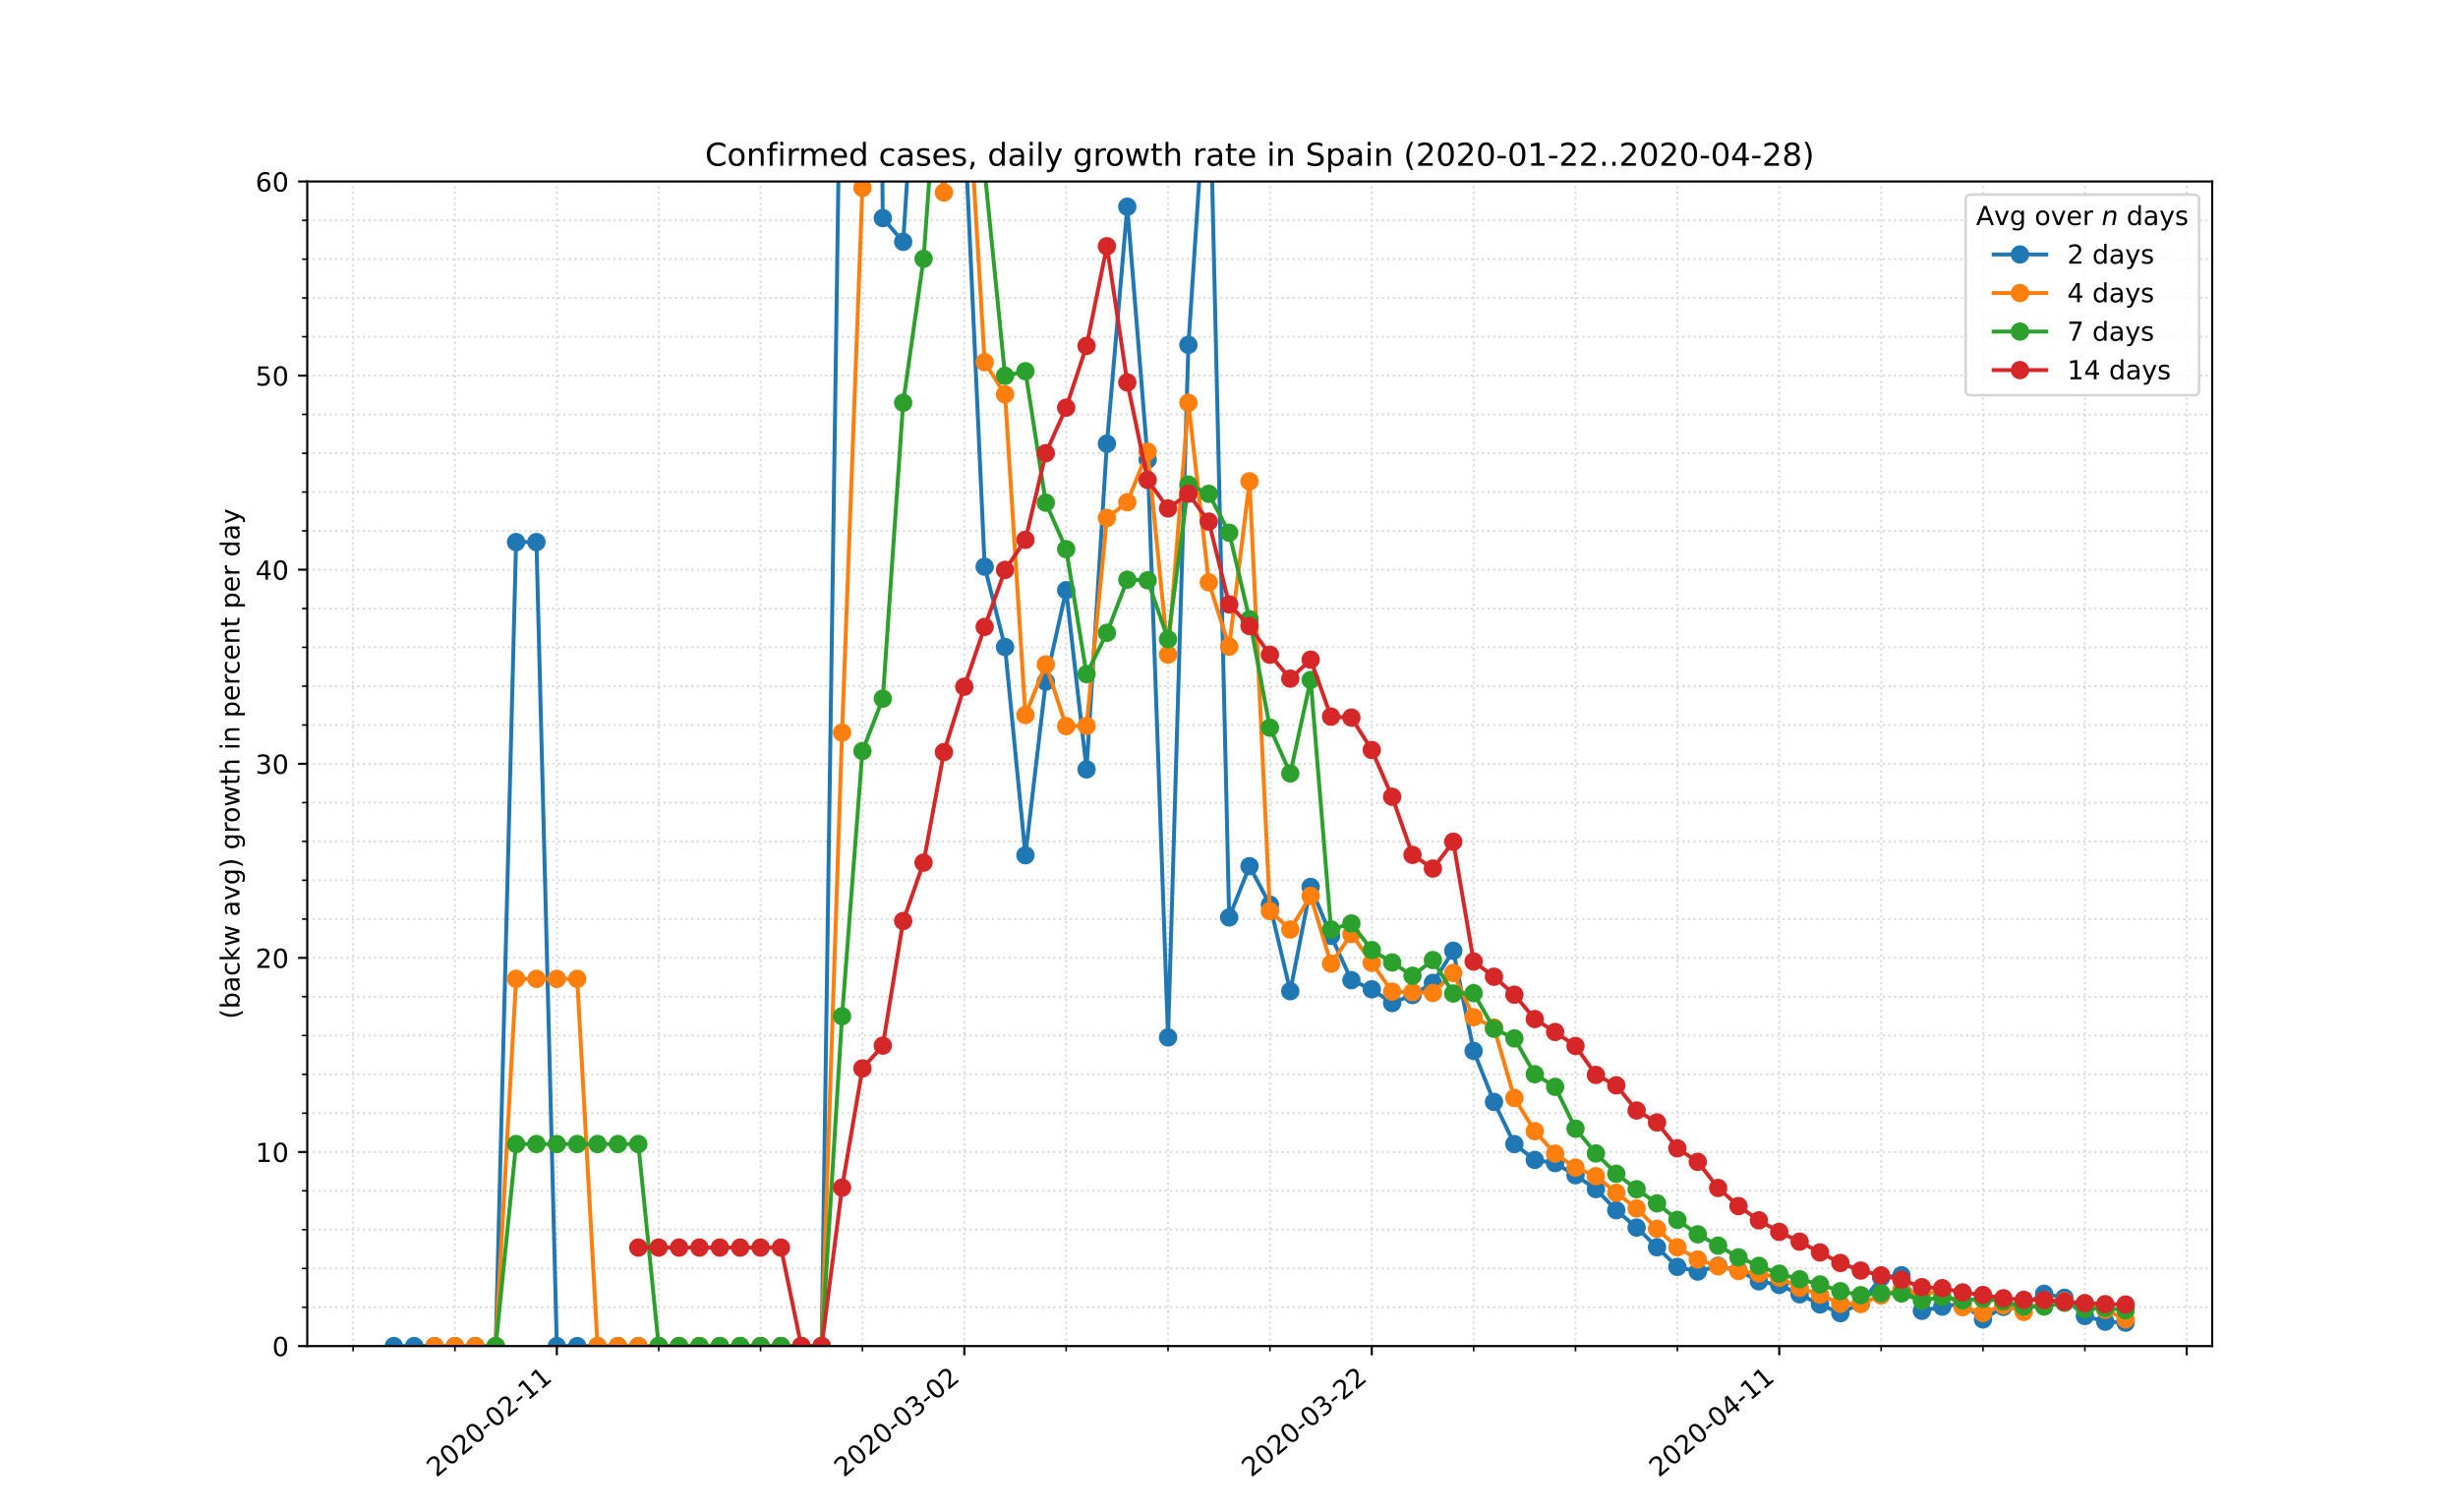 <?xml version="1.0" encoding="utf-8" standalone="no"?>
<!DOCTYPE svg PUBLIC "-//W3C//DTD SVG 1.1//EN"
  "http://www.w3.org/Graphics/SVG/1.1/DTD/svg11.dtd">
<!-- Created with matplotlib (https://matplotlib.org/) -->
<svg height="576pt" version="1.1" viewBox="0 0 936 576" width="936pt" xmlns="http://www.w3.org/2000/svg" xmlns:xlink="http://www.w3.org/1999/xlink">
 <defs>
  <style type="text/css">
*{stroke-linecap:butt;stroke-linejoin:round;}
  </style>
 </defs>
 <g id="figure_1">
  <g id="patch_1">
   <path d="M 0 576 
L 936 576 
L 936 0 
L 0 0 
z
" style="fill:#ffffff;"/>
  </g>
  <g id="axes_1">
   <g id="patch_2">
    <path d="M 117 512.64 
L 842.4 512.64 
L 842.4 69.12 
L 117 69.12 
z
" style="fill:#ffffff;"/>
   </g>
   <g id="matplotlib.axis_1">
    <g id="xtick_1">
     <g id="line2d_1">
      <path clip-path="url(#p15fb5107d1)" d="M 212.039 512.64 
L 212.039 69.12 
" style="fill:none;stroke:#d8dcd6;stroke-dasharray:0.8,1.32;stroke-dashoffset:0;stroke-width:0.8;"/>
     </g>
     <g id="line2d_2">
      <defs>
       <path d="M 0 0 
L 0 3.5 
" id="m7291789eb7" style="stroke:#000000;stroke-width:0.8;"/>
      </defs>
      <g>
       <use style="stroke:#000000;stroke-width:0.8;" x="212.039" xlink:href="#m7291789eb7" y="512.64"/>
      </g>
     </g>
     <g id="text_1">
      <!-- 2020-02-11 -->
      <defs>
       <path d="M 19.188 8.297 
L 53.609 8.297 
L 53.609 0 
L 7.328 0 
L 7.328 8.297 
Q 12.938 14.109 22.625 23.891 
Q 32.328 33.688 34.812 36.531 
Q 39.547 41.844 41.422 45.531 
Q 43.312 49.219 43.312 52.781 
Q 43.312 58.594 39.234 62.25 
Q 35.156 65.922 28.609 65.922 
Q 23.969 65.922 18.812 64.312 
Q 13.672 62.703 7.812 59.422 
L 7.812 69.391 
Q 13.766 71.781 18.938 73 
Q 24.125 74.219 28.422 74.219 
Q 39.75 74.219 46.484 68.547 
Q 53.219 62.891 53.219 53.422 
Q 53.219 48.922 51.531 44.891 
Q 49.859 40.875 45.406 35.406 
Q 44.188 33.984 37.641 27.219 
Q 31.109 20.453 19.188 8.297 
z
" id="DejaVuSans-50"/>
       <path d="M 31.781 66.406 
Q 24.172 66.406 20.328 58.906 
Q 16.5 51.422 16.5 36.375 
Q 16.5 21.391 20.328 13.891 
Q 24.172 6.391 31.781 6.391 
Q 39.453 6.391 43.281 13.891 
Q 47.125 21.391 47.125 36.375 
Q 47.125 51.422 43.281 58.906 
Q 39.453 66.406 31.781 66.406 
z
M 31.781 74.219 
Q 44.047 74.219 50.516 64.516 
Q 56.984 54.828 56.984 36.375 
Q 56.984 17.969 50.516 8.266 
Q 44.047 -1.422 31.781 -1.422 
Q 19.531 -1.422 13.062 8.266 
Q 6.594 17.969 6.594 36.375 
Q 6.594 54.828 13.062 64.516 
Q 19.531 74.219 31.781 74.219 
z
" id="DejaVuSans-48"/>
       <path d="M 4.891 31.391 
L 31.203 31.391 
L 31.203 23.391 
L 4.891 23.391 
z
" id="DejaVuSans-45"/>
       <path d="M 12.406 8.297 
L 28.516 8.297 
L 28.516 63.922 
L 10.984 60.406 
L 10.984 69.391 
L 28.422 72.906 
L 38.281 72.906 
L 38.281 8.297 
L 54.391 8.297 
L 54.391 0 
L 12.406 0 
z
" id="DejaVuSans-49"/>
      </defs>
      <g transform="translate(166.183 562.817)rotate(-40)scale(0.1 -0.1)">
       <use xlink:href="#DejaVuSans-50"/>
       <use x="63.623" xlink:href="#DejaVuSans-48"/>
       <use x="127.246" xlink:href="#DejaVuSans-50"/>
       <use x="190.869" xlink:href="#DejaVuSans-48"/>
       <use x="254.492" xlink:href="#DejaVuSans-45"/>
       <use x="290.576" xlink:href="#DejaVuSans-48"/>
       <use x="354.199" xlink:href="#DejaVuSans-50"/>
       <use x="417.822" xlink:href="#DejaVuSans-45"/>
       <use x="453.906" xlink:href="#DejaVuSans-49"/>
       <use x="517.529" xlink:href="#DejaVuSans-49"/>
      </g>
     </g>
    </g>
    <g id="xtick_2">
     <g id="line2d_3">
      <path clip-path="url(#p15fb5107d1)" d="M 367.205 512.64 
L 367.205 69.12 
" style="fill:none;stroke:#d8dcd6;stroke-dasharray:0.8,1.32;stroke-dashoffset:0;stroke-width:0.8;"/>
     </g>
     <g id="line2d_4">
      <g>
       <use style="stroke:#000000;stroke-width:0.8;" x="367.205" xlink:href="#m7291789eb7" y="512.64"/>
      </g>
     </g>
     <g id="text_2">
      <!-- 2020-03-02 -->
      <defs>
       <path d="M 40.578 39.312 
Q 47.656 37.797 51.625 33 
Q 55.609 28.219 55.609 21.188 
Q 55.609 10.406 48.188 4.484 
Q 40.766 -1.422 27.094 -1.422 
Q 22.516 -1.422 17.656 -0.516 
Q 12.797 0.391 7.625 2.203 
L 7.625 11.719 
Q 11.719 9.328 16.594 8.109 
Q 21.484 6.891 26.812 6.891 
Q 36.078 6.891 40.938 10.547 
Q 45.797 14.203 45.797 21.188 
Q 45.797 27.641 41.281 31.266 
Q 36.766 34.906 28.719 34.906 
L 20.219 34.906 
L 20.219 43.016 
L 29.109 43.016 
Q 36.375 43.016 40.234 45.922 
Q 44.094 48.828 44.094 54.297 
Q 44.094 59.906 40.109 62.906 
Q 36.141 65.922 28.719 65.922 
Q 24.656 65.922 20.016 65.031 
Q 15.375 64.156 9.812 62.312 
L 9.812 71.094 
Q 15.438 72.656 20.344 73.438 
Q 25.25 74.219 29.594 74.219 
Q 40.828 74.219 47.359 69.109 
Q 53.906 64.016 53.906 55.328 
Q 53.906 49.266 50.438 45.094 
Q 46.969 40.922 40.578 39.312 
z
" id="DejaVuSans-51"/>
      </defs>
      <g transform="translate(321.349 562.817)rotate(-40)scale(0.1 -0.1)">
       <use xlink:href="#DejaVuSans-50"/>
       <use x="63.623" xlink:href="#DejaVuSans-48"/>
       <use x="127.246" xlink:href="#DejaVuSans-50"/>
       <use x="190.869" xlink:href="#DejaVuSans-48"/>
       <use x="254.492" xlink:href="#DejaVuSans-45"/>
       <use x="290.576" xlink:href="#DejaVuSans-48"/>
       <use x="354.199" xlink:href="#DejaVuSans-51"/>
       <use x="417.822" xlink:href="#DejaVuSans-45"/>
       <use x="453.906" xlink:href="#DejaVuSans-48"/>
       <use x="517.529" xlink:href="#DejaVuSans-50"/>
      </g>
     </g>
    </g>
    <g id="xtick_3">
     <g id="line2d_5">
      <path clip-path="url(#p15fb5107d1)" d="M 522.371 512.64 
L 522.371 69.12 
" style="fill:none;stroke:#d8dcd6;stroke-dasharray:0.8,1.32;stroke-dashoffset:0;stroke-width:0.8;"/>
     </g>
     <g id="line2d_6">
      <g>
       <use style="stroke:#000000;stroke-width:0.8;" x="522.371" xlink:href="#m7291789eb7" y="512.64"/>
      </g>
     </g>
     <g id="text_3">
      <!-- 2020-03-22 -->
      <g transform="translate(476.515 562.817)rotate(-40)scale(0.1 -0.1)">
       <use xlink:href="#DejaVuSans-50"/>
       <use x="63.623" xlink:href="#DejaVuSans-48"/>
       <use x="127.246" xlink:href="#DejaVuSans-50"/>
       <use x="190.869" xlink:href="#DejaVuSans-48"/>
       <use x="254.492" xlink:href="#DejaVuSans-45"/>
       <use x="290.576" xlink:href="#DejaVuSans-48"/>
       <use x="354.199" xlink:href="#DejaVuSans-51"/>
       <use x="417.822" xlink:href="#DejaVuSans-45"/>
       <use x="453.906" xlink:href="#DejaVuSans-50"/>
       <use x="517.529" xlink:href="#DejaVuSans-50"/>
      </g>
     </g>
    </g>
    <g id="xtick_4">
     <g id="line2d_7">
      <path clip-path="url(#p15fb5107d1)" d="M 677.536 512.64 
L 677.536 69.12 
" style="fill:none;stroke:#d8dcd6;stroke-dasharray:0.8,1.32;stroke-dashoffset:0;stroke-width:0.8;"/>
     </g>
     <g id="line2d_8">
      <g>
       <use style="stroke:#000000;stroke-width:0.8;" x="677.536" xlink:href="#m7291789eb7" y="512.64"/>
      </g>
     </g>
     <g id="text_4">
      <!-- 2020-04-11 -->
      <defs>
       <path d="M 37.797 64.312 
L 12.891 25.391 
L 37.797 25.391 
z
M 35.203 72.906 
L 47.609 72.906 
L 47.609 25.391 
L 58.016 25.391 
L 58.016 17.188 
L 47.609 17.188 
L 47.609 0 
L 37.797 0 
L 37.797 17.188 
L 4.891 17.188 
L 4.891 26.703 
z
" id="DejaVuSans-52"/>
      </defs>
      <g transform="translate(631.68 562.817)rotate(-40)scale(0.1 -0.1)">
       <use xlink:href="#DejaVuSans-50"/>
       <use x="63.623" xlink:href="#DejaVuSans-48"/>
       <use x="127.246" xlink:href="#DejaVuSans-50"/>
       <use x="190.869" xlink:href="#DejaVuSans-48"/>
       <use x="254.492" xlink:href="#DejaVuSans-45"/>
       <use x="290.576" xlink:href="#DejaVuSans-48"/>
       <use x="354.199" xlink:href="#DejaVuSans-52"/>
       <use x="417.822" xlink:href="#DejaVuSans-45"/>
       <use x="453.906" xlink:href="#DejaVuSans-49"/>
       <use x="517.529" xlink:href="#DejaVuSans-49"/>
      </g>
     </g>
    </g>
    <g id="xtick_5">
     <g id="line2d_9">
      <path clip-path="url(#p15fb5107d1)" d="M 832.702 512.64 
L 832.702 69.12 
" style="fill:none;stroke:#d8dcd6;stroke-dasharray:0.8,1.32;stroke-dashoffset:0;stroke-width:0.8;"/>
     </g>
     <g id="line2d_10">
      <g>
       <use style="stroke:#000000;stroke-width:0.8;" x="832.702" xlink:href="#m7291789eb7" y="512.64"/>
      </g>
     </g>
    </g>
    <g id="xtick_6">
     <g id="line2d_11">
      <path clip-path="url(#p15fb5107d1)" d="M 134.456 512.64 
L 134.456 69.12 
" style="fill:none;stroke:#d8dcd6;stroke-dasharray:0.8,1.32;stroke-dashoffset:0;stroke-width:0.8;"/>
     </g>
     <g id="line2d_12">
      <defs>
       <path d="M 0 0 
L 0 2 
" id="m1d949b1469" style="stroke:#000000;stroke-width:0.6;"/>
      </defs>
      <g>
       <use style="stroke:#000000;stroke-width:0.6;" x="134.456" xlink:href="#m1d949b1469" y="512.64"/>
      </g>
     </g>
    </g>
    <g id="xtick_7">
     <g id="line2d_13">
      <path clip-path="url(#p15fb5107d1)" d="M 173.248 512.64 
L 173.248 69.12 
" style="fill:none;stroke:#d8dcd6;stroke-dasharray:0.8,1.32;stroke-dashoffset:0;stroke-width:0.8;"/>
     </g>
     <g id="line2d_14">
      <g>
       <use style="stroke:#000000;stroke-width:0.6;" x="173.248" xlink:href="#m1d949b1469" y="512.64"/>
      </g>
     </g>
    </g>
    <g id="xtick_8">
     <g id="line2d_15">
      <path clip-path="url(#p15fb5107d1)" d="M 250.83 512.64 
L 250.83 69.12 
" style="fill:none;stroke:#d8dcd6;stroke-dasharray:0.8,1.32;stroke-dashoffset:0;stroke-width:0.8;"/>
     </g>
     <g id="line2d_16">
      <g>
       <use style="stroke:#000000;stroke-width:0.6;" x="250.83" xlink:href="#m1d949b1469" y="512.64"/>
      </g>
     </g>
    </g>
    <g id="xtick_9">
     <g id="line2d_17">
      <path clip-path="url(#p15fb5107d1)" d="M 289.622 512.64 
L 289.622 69.12 
" style="fill:none;stroke:#d8dcd6;stroke-dasharray:0.8,1.32;stroke-dashoffset:0;stroke-width:0.8;"/>
     </g>
     <g id="line2d_18">
      <g>
       <use style="stroke:#000000;stroke-width:0.6;" x="289.622" xlink:href="#m1d949b1469" y="512.64"/>
      </g>
     </g>
    </g>
    <g id="xtick_10">
     <g id="line2d_19">
      <path clip-path="url(#p15fb5107d1)" d="M 328.413 512.64 
L 328.413 69.12 
" style="fill:none;stroke:#d8dcd6;stroke-dasharray:0.8,1.32;stroke-dashoffset:0;stroke-width:0.8;"/>
     </g>
     <g id="line2d_20">
      <g>
       <use style="stroke:#000000;stroke-width:0.6;" x="328.413" xlink:href="#m1d949b1469" y="512.64"/>
      </g>
     </g>
    </g>
    <g id="xtick_11">
     <g id="line2d_21">
      <path clip-path="url(#p15fb5107d1)" d="M 405.996 512.64 
L 405.996 69.12 
" style="fill:none;stroke:#d8dcd6;stroke-dasharray:0.8,1.32;stroke-dashoffset:0;stroke-width:0.8;"/>
     </g>
     <g id="line2d_22">
      <g>
       <use style="stroke:#000000;stroke-width:0.6;" x="405.996" xlink:href="#m1d949b1469" y="512.64"/>
      </g>
     </g>
    </g>
    <g id="xtick_12">
     <g id="line2d_23">
      <path clip-path="url(#p15fb5107d1)" d="M 444.788 512.64 
L 444.788 69.12 
" style="fill:none;stroke:#d8dcd6;stroke-dasharray:0.8,1.32;stroke-dashoffset:0;stroke-width:0.8;"/>
     </g>
     <g id="line2d_24">
      <g>
       <use style="stroke:#000000;stroke-width:0.6;" x="444.788" xlink:href="#m1d949b1469" y="512.64"/>
      </g>
     </g>
    </g>
    <g id="xtick_13">
     <g id="line2d_25">
      <path clip-path="url(#p15fb5107d1)" d="M 483.579 512.64 
L 483.579 69.12 
" style="fill:none;stroke:#d8dcd6;stroke-dasharray:0.8,1.32;stroke-dashoffset:0;stroke-width:0.8;"/>
     </g>
     <g id="line2d_26">
      <g>
       <use style="stroke:#000000;stroke-width:0.6;" x="483.579" xlink:href="#m1d949b1469" y="512.64"/>
      </g>
     </g>
    </g>
    <g id="xtick_14">
     <g id="line2d_27">
      <path clip-path="url(#p15fb5107d1)" d="M 561.162 512.64 
L 561.162 69.12 
" style="fill:none;stroke:#d8dcd6;stroke-dasharray:0.8,1.32;stroke-dashoffset:0;stroke-width:0.8;"/>
     </g>
     <g id="line2d_28">
      <g>
       <use style="stroke:#000000;stroke-width:0.6;" x="561.162" xlink:href="#m1d949b1469" y="512.64"/>
      </g>
     </g>
    </g>
    <g id="xtick_15">
     <g id="line2d_29">
      <path clip-path="url(#p15fb5107d1)" d="M 599.953 512.64 
L 599.953 69.12 
" style="fill:none;stroke:#d8dcd6;stroke-dasharray:0.8,1.32;stroke-dashoffset:0;stroke-width:0.8;"/>
     </g>
     <g id="line2d_30">
      <g>
       <use style="stroke:#000000;stroke-width:0.6;" x="599.953" xlink:href="#m1d949b1469" y="512.64"/>
      </g>
     </g>
    </g>
    <g id="xtick_16">
     <g id="line2d_31">
      <path clip-path="url(#p15fb5107d1)" d="M 638.745 512.64 
L 638.745 69.12 
" style="fill:none;stroke:#d8dcd6;stroke-dasharray:0.8,1.32;stroke-dashoffset:0;stroke-width:0.8;"/>
     </g>
     <g id="line2d_32">
      <g>
       <use style="stroke:#000000;stroke-width:0.6;" x="638.745" xlink:href="#m1d949b1469" y="512.64"/>
      </g>
     </g>
    </g>
    <g id="xtick_17">
     <g id="line2d_33">
      <path clip-path="url(#p15fb5107d1)" d="M 716.328 512.64 
L 716.328 69.12 
" style="fill:none;stroke:#d8dcd6;stroke-dasharray:0.8,1.32;stroke-dashoffset:0;stroke-width:0.8;"/>
     </g>
     <g id="line2d_34">
      <g>
       <use style="stroke:#000000;stroke-width:0.6;" x="716.328" xlink:href="#m1d949b1469" y="512.64"/>
      </g>
     </g>
    </g>
    <g id="xtick_18">
     <g id="line2d_35">
      <path clip-path="url(#p15fb5107d1)" d="M 755.119 512.64 
L 755.119 69.12 
" style="fill:none;stroke:#d8dcd6;stroke-dasharray:0.8,1.32;stroke-dashoffset:0;stroke-width:0.8;"/>
     </g>
     <g id="line2d_36">
      <g>
       <use style="stroke:#000000;stroke-width:0.6;" x="755.119" xlink:href="#m1d949b1469" y="512.64"/>
      </g>
     </g>
    </g>
    <g id="xtick_19">
     <g id="line2d_37">
      <path clip-path="url(#p15fb5107d1)" d="M 793.911 512.64 
L 793.911 69.12 
" style="fill:none;stroke:#d8dcd6;stroke-dasharray:0.8,1.32;stroke-dashoffset:0;stroke-width:0.8;"/>
     </g>
     <g id="line2d_38">
      <g>
       <use style="stroke:#000000;stroke-width:0.6;" x="793.911" xlink:href="#m1d949b1469" y="512.64"/>
      </g>
     </g>
    </g>
   </g>
   <g id="matplotlib.axis_2">
    <g id="ytick_1">
     <g id="line2d_39">
      <path clip-path="url(#p15fb5107d1)" d="M 117 512.64 
L 842.4 512.64 
" style="fill:none;stroke:#d8dcd6;stroke-dasharray:0.8,1.32;stroke-dashoffset:0;stroke-width:0.8;"/>
     </g>
     <g id="line2d_40">
      <defs>
       <path d="M 0 0 
L -3.5 0 
" id="m8b36cf7048" style="stroke:#000000;stroke-width:0.8;"/>
      </defs>
      <g>
       <use style="stroke:#000000;stroke-width:0.8;" x="117" xlink:href="#m8b36cf7048" y="512.64"/>
      </g>
     </g>
     <g id="text_5">
      <!-- 0 -->
      <g transform="translate(103.638 516.439)scale(0.1 -0.1)">
       <use xlink:href="#DejaVuSans-48"/>
      </g>
     </g>
    </g>
    <g id="ytick_2">
     <g id="line2d_41">
      <path clip-path="url(#p15fb5107d1)" d="M 117 438.72 
L 842.4 438.72 
" style="fill:none;stroke:#d8dcd6;stroke-dasharray:0.8,1.32;stroke-dashoffset:0;stroke-width:0.8;"/>
     </g>
     <g id="line2d_42">
      <g>
       <use style="stroke:#000000;stroke-width:0.8;" x="117" xlink:href="#m8b36cf7048" y="438.72"/>
      </g>
     </g>
     <g id="text_6">
      <!-- 10 -->
      <g transform="translate(97.275 442.519)scale(0.1 -0.1)">
       <use xlink:href="#DejaVuSans-49"/>
       <use x="63.623" xlink:href="#DejaVuSans-48"/>
      </g>
     </g>
    </g>
    <g id="ytick_3">
     <g id="line2d_43">
      <path clip-path="url(#p15fb5107d1)" d="M 117 364.8 
L 842.4 364.8 
" style="fill:none;stroke:#d8dcd6;stroke-dasharray:0.8,1.32;stroke-dashoffset:0;stroke-width:0.8;"/>
     </g>
     <g id="line2d_44">
      <g>
       <use style="stroke:#000000;stroke-width:0.8;" x="117" xlink:href="#m8b36cf7048" y="364.8"/>
      </g>
     </g>
     <g id="text_7">
      <!-- 20 -->
      <g transform="translate(97.275 368.599)scale(0.1 -0.1)">
       <use xlink:href="#DejaVuSans-50"/>
       <use x="63.623" xlink:href="#DejaVuSans-48"/>
      </g>
     </g>
    </g>
    <g id="ytick_4">
     <g id="line2d_45">
      <path clip-path="url(#p15fb5107d1)" d="M 117 290.88 
L 842.4 290.88 
" style="fill:none;stroke:#d8dcd6;stroke-dasharray:0.8,1.32;stroke-dashoffset:0;stroke-width:0.8;"/>
     </g>
     <g id="line2d_46">
      <g>
       <use style="stroke:#000000;stroke-width:0.8;" x="117" xlink:href="#m8b36cf7048" y="290.88"/>
      </g>
     </g>
     <g id="text_8">
      <!-- 30 -->
      <g transform="translate(97.275 294.679)scale(0.1 -0.1)">
       <use xlink:href="#DejaVuSans-51"/>
       <use x="63.623" xlink:href="#DejaVuSans-48"/>
      </g>
     </g>
    </g>
    <g id="ytick_5">
     <g id="line2d_47">
      <path clip-path="url(#p15fb5107d1)" d="M 117 216.96 
L 842.4 216.96 
" style="fill:none;stroke:#d8dcd6;stroke-dasharray:0.8,1.32;stroke-dashoffset:0;stroke-width:0.8;"/>
     </g>
     <g id="line2d_48">
      <g>
       <use style="stroke:#000000;stroke-width:0.8;" x="117" xlink:href="#m8b36cf7048" y="216.96"/>
      </g>
     </g>
     <g id="text_9">
      <!-- 40 -->
      <g transform="translate(97.275 220.759)scale(0.1 -0.1)">
       <use xlink:href="#DejaVuSans-52"/>
       <use x="63.623" xlink:href="#DejaVuSans-48"/>
      </g>
     </g>
    </g>
    <g id="ytick_6">
     <g id="line2d_49">
      <path clip-path="url(#p15fb5107d1)" d="M 117 143.04 
L 842.4 143.04 
" style="fill:none;stroke:#d8dcd6;stroke-dasharray:0.8,1.32;stroke-dashoffset:0;stroke-width:0.8;"/>
     </g>
     <g id="line2d_50">
      <g>
       <use style="stroke:#000000;stroke-width:0.8;" x="117" xlink:href="#m8b36cf7048" y="143.04"/>
      </g>
     </g>
     <g id="text_10">
      <!-- 50 -->
      <defs>
       <path d="M 10.797 72.906 
L 49.516 72.906 
L 49.516 64.594 
L 19.828 64.594 
L 19.828 46.734 
Q 21.969 47.469 24.109 47.828 
Q 26.266 48.188 28.422 48.188 
Q 40.625 48.188 47.75 41.5 
Q 54.891 34.812 54.891 23.391 
Q 54.891 11.625 47.562 5.094 
Q 40.234 -1.422 26.906 -1.422 
Q 22.312 -1.422 17.547 -0.641 
Q 12.797 0.141 7.719 1.703 
L 7.719 11.625 
Q 12.109 9.234 16.797 8.062 
Q 21.484 6.891 26.703 6.891 
Q 35.156 6.891 40.078 11.328 
Q 45.016 15.766 45.016 23.391 
Q 45.016 31 40.078 35.438 
Q 35.156 39.891 26.703 39.891 
Q 22.75 39.891 18.812 39.016 
Q 14.891 38.141 10.797 36.281 
z
" id="DejaVuSans-53"/>
      </defs>
      <g transform="translate(97.275 146.839)scale(0.1 -0.1)">
       <use xlink:href="#DejaVuSans-53"/>
       <use x="63.623" xlink:href="#DejaVuSans-48"/>
      </g>
     </g>
    </g>
    <g id="ytick_7">
     <g id="line2d_51">
      <path clip-path="url(#p15fb5107d1)" d="M 117 69.12 
L 842.4 69.12 
" style="fill:none;stroke:#d8dcd6;stroke-dasharray:0.8,1.32;stroke-dashoffset:0;stroke-width:0.8;"/>
     </g>
     <g id="line2d_52">
      <g>
       <use style="stroke:#000000;stroke-width:0.8;" x="117" xlink:href="#m8b36cf7048" y="69.12"/>
      </g>
     </g>
     <g id="text_11">
      <!-- 60 -->
      <defs>
       <path d="M 33.016 40.375 
Q 26.375 40.375 22.484 35.828 
Q 18.609 31.297 18.609 23.391 
Q 18.609 15.531 22.484 10.953 
Q 26.375 6.391 33.016 6.391 
Q 39.656 6.391 43.531 10.953 
Q 47.406 15.531 47.406 23.391 
Q 47.406 31.297 43.531 35.828 
Q 39.656 40.375 33.016 40.375 
z
M 52.594 71.297 
L 52.594 62.312 
Q 48.875 64.062 45.094 64.984 
Q 41.312 65.922 37.594 65.922 
Q 27.828 65.922 22.672 59.328 
Q 17.531 52.734 16.797 39.406 
Q 19.672 43.656 24.016 45.922 
Q 28.375 48.188 33.594 48.188 
Q 44.578 48.188 50.953 41.516 
Q 57.328 34.859 57.328 23.391 
Q 57.328 12.156 50.688 5.359 
Q 44.047 -1.422 33.016 -1.422 
Q 20.359 -1.422 13.672 8.266 
Q 6.984 17.969 6.984 36.375 
Q 6.984 53.656 15.188 63.938 
Q 23.391 74.219 37.203 74.219 
Q 40.922 74.219 44.703 73.484 
Q 48.484 72.75 52.594 71.297 
z
" id="DejaVuSans-54"/>
      </defs>
      <g transform="translate(97.275 72.919)scale(0.1 -0.1)">
       <use xlink:href="#DejaVuSans-54"/>
       <use x="63.623" xlink:href="#DejaVuSans-48"/>
      </g>
     </g>
    </g>
    <g id="ytick_8">
     <g id="line2d_53">
      <path clip-path="url(#p15fb5107d1)" d="M 117 497.856 
L 842.4 497.856 
" style="fill:none;stroke:#d8dcd6;stroke-dasharray:0.8,1.32;stroke-dashoffset:0;stroke-width:0.8;"/>
     </g>
     <g id="line2d_54">
      <defs>
       <path d="M 0 0 
L -2 0 
" id="m1d663d6430" style="stroke:#000000;stroke-width:0.6;"/>
      </defs>
      <g>
       <use style="stroke:#000000;stroke-width:0.6;" x="117" xlink:href="#m1d663d6430" y="497.856"/>
      </g>
     </g>
    </g>
    <g id="ytick_9">
     <g id="line2d_55">
      <path clip-path="url(#p15fb5107d1)" d="M 117 483.072 
L 842.4 483.072 
" style="fill:none;stroke:#d8dcd6;stroke-dasharray:0.8,1.32;stroke-dashoffset:0;stroke-width:0.8;"/>
     </g>
     <g id="line2d_56">
      <g>
       <use style="stroke:#000000;stroke-width:0.6;" x="117" xlink:href="#m1d663d6430" y="483.072"/>
      </g>
     </g>
    </g>
    <g id="ytick_10">
     <g id="line2d_57">
      <path clip-path="url(#p15fb5107d1)" d="M 117 468.288 
L 842.4 468.288 
" style="fill:none;stroke:#d8dcd6;stroke-dasharray:0.8,1.32;stroke-dashoffset:0;stroke-width:0.8;"/>
     </g>
     <g id="line2d_58">
      <g>
       <use style="stroke:#000000;stroke-width:0.6;" x="117" xlink:href="#m1d663d6430" y="468.288"/>
      </g>
     </g>
    </g>
    <g id="ytick_11">
     <g id="line2d_59">
      <path clip-path="url(#p15fb5107d1)" d="M 117 453.504 
L 842.4 453.504 
" style="fill:none;stroke:#d8dcd6;stroke-dasharray:0.8,1.32;stroke-dashoffset:0;stroke-width:0.8;"/>
     </g>
     <g id="line2d_60">
      <g>
       <use style="stroke:#000000;stroke-width:0.6;" x="117" xlink:href="#m1d663d6430" y="453.504"/>
      </g>
     </g>
    </g>
    <g id="ytick_12">
     <g id="line2d_61">
      <path clip-path="url(#p15fb5107d1)" d="M 117 423.936 
L 842.4 423.936 
" style="fill:none;stroke:#d8dcd6;stroke-dasharray:0.8,1.32;stroke-dashoffset:0;stroke-width:0.8;"/>
     </g>
     <g id="line2d_62">
      <g>
       <use style="stroke:#000000;stroke-width:0.6;" x="117" xlink:href="#m1d663d6430" y="423.936"/>
      </g>
     </g>
    </g>
    <g id="ytick_13">
     <g id="line2d_63">
      <path clip-path="url(#p15fb5107d1)" d="M 117 409.152 
L 842.4 409.152 
" style="fill:none;stroke:#d8dcd6;stroke-dasharray:0.8,1.32;stroke-dashoffset:0;stroke-width:0.8;"/>
     </g>
     <g id="line2d_64">
      <g>
       <use style="stroke:#000000;stroke-width:0.6;" x="117" xlink:href="#m1d663d6430" y="409.152"/>
      </g>
     </g>
    </g>
    <g id="ytick_14">
     <g id="line2d_65">
      <path clip-path="url(#p15fb5107d1)" d="M 117 394.368 
L 842.4 394.368 
" style="fill:none;stroke:#d8dcd6;stroke-dasharray:0.8,1.32;stroke-dashoffset:0;stroke-width:0.8;"/>
     </g>
     <g id="line2d_66">
      <g>
       <use style="stroke:#000000;stroke-width:0.6;" x="117" xlink:href="#m1d663d6430" y="394.368"/>
      </g>
     </g>
    </g>
    <g id="ytick_15">
     <g id="line2d_67">
      <path clip-path="url(#p15fb5107d1)" d="M 117 379.584 
L 842.4 379.584 
" style="fill:none;stroke:#d8dcd6;stroke-dasharray:0.8,1.32;stroke-dashoffset:0;stroke-width:0.8;"/>
     </g>
     <g id="line2d_68">
      <g>
       <use style="stroke:#000000;stroke-width:0.6;" x="117" xlink:href="#m1d663d6430" y="379.584"/>
      </g>
     </g>
    </g>
    <g id="ytick_16">
     <g id="line2d_69">
      <path clip-path="url(#p15fb5107d1)" d="M 117 350.016 
L 842.4 350.016 
" style="fill:none;stroke:#d8dcd6;stroke-dasharray:0.8,1.32;stroke-dashoffset:0;stroke-width:0.8;"/>
     </g>
     <g id="line2d_70">
      <g>
       <use style="stroke:#000000;stroke-width:0.6;" x="117" xlink:href="#m1d663d6430" y="350.016"/>
      </g>
     </g>
    </g>
    <g id="ytick_17">
     <g id="line2d_71">
      <path clip-path="url(#p15fb5107d1)" d="M 117 335.232 
L 842.4 335.232 
" style="fill:none;stroke:#d8dcd6;stroke-dasharray:0.8,1.32;stroke-dashoffset:0;stroke-width:0.8;"/>
     </g>
     <g id="line2d_72">
      <g>
       <use style="stroke:#000000;stroke-width:0.6;" x="117" xlink:href="#m1d663d6430" y="335.232"/>
      </g>
     </g>
    </g>
    <g id="ytick_18">
     <g id="line2d_73">
      <path clip-path="url(#p15fb5107d1)" d="M 117 320.448 
L 842.4 320.448 
" style="fill:none;stroke:#d8dcd6;stroke-dasharray:0.8,1.32;stroke-dashoffset:0;stroke-width:0.8;"/>
     </g>
     <g id="line2d_74">
      <g>
       <use style="stroke:#000000;stroke-width:0.6;" x="117" xlink:href="#m1d663d6430" y="320.448"/>
      </g>
     </g>
    </g>
    <g id="ytick_19">
     <g id="line2d_75">
      <path clip-path="url(#p15fb5107d1)" d="M 117 305.664 
L 842.4 305.664 
" style="fill:none;stroke:#d8dcd6;stroke-dasharray:0.8,1.32;stroke-dashoffset:0;stroke-width:0.8;"/>
     </g>
     <g id="line2d_76">
      <g>
       <use style="stroke:#000000;stroke-width:0.6;" x="117" xlink:href="#m1d663d6430" y="305.664"/>
      </g>
     </g>
    </g>
    <g id="ytick_20">
     <g id="line2d_77">
      <path clip-path="url(#p15fb5107d1)" d="M 117 276.096 
L 842.4 276.096 
" style="fill:none;stroke:#d8dcd6;stroke-dasharray:0.8,1.32;stroke-dashoffset:0;stroke-width:0.8;"/>
     </g>
     <g id="line2d_78">
      <g>
       <use style="stroke:#000000;stroke-width:0.6;" x="117" xlink:href="#m1d663d6430" y="276.096"/>
      </g>
     </g>
    </g>
    <g id="ytick_21">
     <g id="line2d_79">
      <path clip-path="url(#p15fb5107d1)" d="M 117 261.312 
L 842.4 261.312 
" style="fill:none;stroke:#d8dcd6;stroke-dasharray:0.8,1.32;stroke-dashoffset:0;stroke-width:0.8;"/>
     </g>
     <g id="line2d_80">
      <g>
       <use style="stroke:#000000;stroke-width:0.6;" x="117" xlink:href="#m1d663d6430" y="261.312"/>
      </g>
     </g>
    </g>
    <g id="ytick_22">
     <g id="line2d_81">
      <path clip-path="url(#p15fb5107d1)" d="M 117 246.528 
L 842.4 246.528 
" style="fill:none;stroke:#d8dcd6;stroke-dasharray:0.8,1.32;stroke-dashoffset:0;stroke-width:0.8;"/>
     </g>
     <g id="line2d_82">
      <g>
       <use style="stroke:#000000;stroke-width:0.6;" x="117" xlink:href="#m1d663d6430" y="246.528"/>
      </g>
     </g>
    </g>
    <g id="ytick_23">
     <g id="line2d_83">
      <path clip-path="url(#p15fb5107d1)" d="M 117 231.744 
L 842.4 231.744 
" style="fill:none;stroke:#d8dcd6;stroke-dasharray:0.8,1.32;stroke-dashoffset:0;stroke-width:0.8;"/>
     </g>
     <g id="line2d_84">
      <g>
       <use style="stroke:#000000;stroke-width:0.6;" x="117" xlink:href="#m1d663d6430" y="231.744"/>
      </g>
     </g>
    </g>
    <g id="ytick_24">
     <g id="line2d_85">
      <path clip-path="url(#p15fb5107d1)" d="M 117 202.176 
L 842.4 202.176 
" style="fill:none;stroke:#d8dcd6;stroke-dasharray:0.8,1.32;stroke-dashoffset:0;stroke-width:0.8;"/>
     </g>
     <g id="line2d_86">
      <g>
       <use style="stroke:#000000;stroke-width:0.6;" x="117" xlink:href="#m1d663d6430" y="202.176"/>
      </g>
     </g>
    </g>
    <g id="ytick_25">
     <g id="line2d_87">
      <path clip-path="url(#p15fb5107d1)" d="M 117 187.392 
L 842.4 187.392 
" style="fill:none;stroke:#d8dcd6;stroke-dasharray:0.8,1.32;stroke-dashoffset:0;stroke-width:0.8;"/>
     </g>
     <g id="line2d_88">
      <g>
       <use style="stroke:#000000;stroke-width:0.6;" x="117" xlink:href="#m1d663d6430" y="187.392"/>
      </g>
     </g>
    </g>
    <g id="ytick_26">
     <g id="line2d_89">
      <path clip-path="url(#p15fb5107d1)" d="M 117 172.608 
L 842.4 172.608 
" style="fill:none;stroke:#d8dcd6;stroke-dasharray:0.8,1.32;stroke-dashoffset:0;stroke-width:0.8;"/>
     </g>
     <g id="line2d_90">
      <g>
       <use style="stroke:#000000;stroke-width:0.6;" x="117" xlink:href="#m1d663d6430" y="172.608"/>
      </g>
     </g>
    </g>
    <g id="ytick_27">
     <g id="line2d_91">
      <path clip-path="url(#p15fb5107d1)" d="M 117 157.824 
L 842.4 157.824 
" style="fill:none;stroke:#d8dcd6;stroke-dasharray:0.8,1.32;stroke-dashoffset:0;stroke-width:0.8;"/>
     </g>
     <g id="line2d_92">
      <g>
       <use style="stroke:#000000;stroke-width:0.6;" x="117" xlink:href="#m1d663d6430" y="157.824"/>
      </g>
     </g>
    </g>
    <g id="ytick_28">
     <g id="line2d_93">
      <path clip-path="url(#p15fb5107d1)" d="M 117 128.256 
L 842.4 128.256 
" style="fill:none;stroke:#d8dcd6;stroke-dasharray:0.8,1.32;stroke-dashoffset:0;stroke-width:0.8;"/>
     </g>
     <g id="line2d_94">
      <g>
       <use style="stroke:#000000;stroke-width:0.6;" x="117" xlink:href="#m1d663d6430" y="128.256"/>
      </g>
     </g>
    </g>
    <g id="ytick_29">
     <g id="line2d_95">
      <path clip-path="url(#p15fb5107d1)" d="M 117 113.472 
L 842.4 113.472 
" style="fill:none;stroke:#d8dcd6;stroke-dasharray:0.8,1.32;stroke-dashoffset:0;stroke-width:0.8;"/>
     </g>
     <g id="line2d_96">
      <g>
       <use style="stroke:#000000;stroke-width:0.6;" x="117" xlink:href="#m1d663d6430" y="113.472"/>
      </g>
     </g>
    </g>
    <g id="ytick_30">
     <g id="line2d_97">
      <path clip-path="url(#p15fb5107d1)" d="M 117 98.688 
L 842.4 98.688 
" style="fill:none;stroke:#d8dcd6;stroke-dasharray:0.8,1.32;stroke-dashoffset:0;stroke-width:0.8;"/>
     </g>
     <g id="line2d_98">
      <g>
       <use style="stroke:#000000;stroke-width:0.6;" x="117" xlink:href="#m1d663d6430" y="98.688"/>
      </g>
     </g>
    </g>
    <g id="ytick_31">
     <g id="line2d_99">
      <path clip-path="url(#p15fb5107d1)" d="M 117 83.904 
L 842.4 83.904 
" style="fill:none;stroke:#d8dcd6;stroke-dasharray:0.8,1.32;stroke-dashoffset:0;stroke-width:0.8;"/>
     </g>
     <g id="line2d_100">
      <g>
       <use style="stroke:#000000;stroke-width:0.6;" x="117" xlink:href="#m1d663d6430" y="83.904"/>
      </g>
     </g>
    </g>
    <g id="text_12">
     <!-- (backw avg) growth in percent per day -->
     <defs>
      <path d="M 31 75.875 
Q 24.469 64.656 21.281 53.656 
Q 18.109 42.672 18.109 31.391 
Q 18.109 20.125 21.312 9.062 
Q 24.516 -2 31 -13.188 
L 23.188 -13.188 
Q 15.875 -1.703 12.234 9.375 
Q 8.594 20.453 8.594 31.391 
Q 8.594 42.281 12.203 53.312 
Q 15.828 64.359 23.188 75.875 
z
" id="DejaVuSans-40"/>
      <path d="M 48.688 27.297 
Q 48.688 37.203 44.609 42.844 
Q 40.531 48.484 33.406 48.484 
Q 26.266 48.484 22.188 42.844 
Q 18.109 37.203 18.109 27.297 
Q 18.109 17.391 22.188 11.75 
Q 26.266 6.109 33.406 6.109 
Q 40.531 6.109 44.609 11.75 
Q 48.688 17.391 48.688 27.297 
z
M 18.109 46.391 
Q 20.953 51.266 25.266 53.625 
Q 29.594 56 35.594 56 
Q 45.562 56 51.781 48.094 
Q 58.016 40.188 58.016 27.297 
Q 58.016 14.406 51.781 6.484 
Q 45.562 -1.422 35.594 -1.422 
Q 29.594 -1.422 25.266 0.953 
Q 20.953 3.328 18.109 8.203 
L 18.109 0 
L 9.078 0 
L 9.078 75.984 
L 18.109 75.984 
z
" id="DejaVuSans-98"/>
      <path d="M 34.281 27.484 
Q 23.391 27.484 19.188 25 
Q 14.984 22.516 14.984 16.5 
Q 14.984 11.719 18.141 8.906 
Q 21.297 6.109 26.703 6.109 
Q 34.188 6.109 38.703 11.406 
Q 43.219 16.703 43.219 25.484 
L 43.219 27.484 
z
M 52.203 31.203 
L 52.203 0 
L 43.219 0 
L 43.219 8.297 
Q 40.141 3.328 35.547 0.953 
Q 30.953 -1.422 24.312 -1.422 
Q 15.922 -1.422 10.953 3.297 
Q 6 8.016 6 15.922 
Q 6 25.141 12.172 29.828 
Q 18.359 34.516 30.609 34.516 
L 43.219 34.516 
L 43.219 35.406 
Q 43.219 41.609 39.141 45 
Q 35.062 48.391 27.688 48.391 
Q 23 48.391 18.547 47.266 
Q 14.109 46.141 10.016 43.891 
L 10.016 52.203 
Q 14.938 54.109 19.578 55.047 
Q 24.219 56 28.609 56 
Q 40.484 56 46.344 49.844 
Q 52.203 43.703 52.203 31.203 
z
" id="DejaVuSans-97"/>
      <path d="M 48.781 52.594 
L 48.781 44.188 
Q 44.969 46.297 41.141 47.344 
Q 37.312 48.391 33.406 48.391 
Q 24.656 48.391 19.812 42.844 
Q 14.984 37.312 14.984 27.297 
Q 14.984 17.281 19.812 11.734 
Q 24.656 6.203 33.406 6.203 
Q 37.312 6.203 41.141 7.25 
Q 44.969 8.297 48.781 10.406 
L 48.781 2.094 
Q 45.016 0.344 40.984 -0.531 
Q 36.969 -1.422 32.422 -1.422 
Q 20.062 -1.422 12.781 6.344 
Q 5.516 14.109 5.516 27.297 
Q 5.516 40.672 12.859 48.328 
Q 20.219 56 33.016 56 
Q 37.156 56 41.109 55.141 
Q 45.062 54.297 48.781 52.594 
z
" id="DejaVuSans-99"/>
      <path d="M 9.078 75.984 
L 18.109 75.984 
L 18.109 31.109 
L 44.922 54.688 
L 56.391 54.688 
L 27.391 29.109 
L 57.625 0 
L 45.906 0 
L 18.109 26.703 
L 18.109 0 
L 9.078 0 
z
" id="DejaVuSans-107"/>
      <path d="M 4.203 54.688 
L 13.188 54.688 
L 24.422 12.016 
L 35.594 54.688 
L 46.188 54.688 
L 57.422 12.016 
L 68.609 54.688 
L 77.594 54.688 
L 63.281 0 
L 52.688 0 
L 40.922 44.828 
L 29.109 0 
L 18.5 0 
z
" id="DejaVuSans-119"/>
      <path id="DejaVuSans-32"/>
      <path d="M 2.984 54.688 
L 12.5 54.688 
L 29.594 8.797 
L 46.688 54.688 
L 56.203 54.688 
L 35.688 0 
L 23.484 0 
z
" id="DejaVuSans-118"/>
      <path d="M 45.406 27.984 
Q 45.406 37.75 41.375 43.109 
Q 37.359 48.484 30.078 48.484 
Q 22.859 48.484 18.828 43.109 
Q 14.797 37.75 14.797 27.984 
Q 14.797 18.266 18.828 12.891 
Q 22.859 7.516 30.078 7.516 
Q 37.359 7.516 41.375 12.891 
Q 45.406 18.266 45.406 27.984 
z
M 54.391 6.781 
Q 54.391 -7.172 48.188 -13.984 
Q 42 -20.797 29.203 -20.797 
Q 24.469 -20.797 20.266 -20.094 
Q 16.062 -19.391 12.109 -17.922 
L 12.109 -9.188 
Q 16.062 -11.328 19.922 -12.344 
Q 23.781 -13.375 27.781 -13.375 
Q 36.625 -13.375 41.016 -8.766 
Q 45.406 -4.156 45.406 5.172 
L 45.406 9.625 
Q 42.625 4.781 38.281 2.391 
Q 33.938 0 27.875 0 
Q 17.828 0 11.672 7.656 
Q 5.516 15.328 5.516 27.984 
Q 5.516 40.672 11.672 48.328 
Q 17.828 56 27.875 56 
Q 33.938 56 38.281 53.609 
Q 42.625 51.219 45.406 46.391 
L 45.406 54.688 
L 54.391 54.688 
z
" id="DejaVuSans-103"/>
      <path d="M 8.016 75.875 
L 15.828 75.875 
Q 23.141 64.359 26.781 53.312 
Q 30.422 42.281 30.422 31.391 
Q 30.422 20.453 26.781 9.375 
Q 23.141 -1.703 15.828 -13.188 
L 8.016 -13.188 
Q 14.5 -2 17.703 9.062 
Q 20.906 20.125 20.906 31.391 
Q 20.906 42.672 17.703 53.656 
Q 14.5 64.656 8.016 75.875 
z
" id="DejaVuSans-41"/>
      <path d="M 41.109 46.297 
Q 39.594 47.172 37.812 47.578 
Q 36.031 48 33.891 48 
Q 26.266 48 22.188 43.047 
Q 18.109 38.094 18.109 28.812 
L 18.109 0 
L 9.078 0 
L 9.078 54.688 
L 18.109 54.688 
L 18.109 46.188 
Q 20.953 51.172 25.484 53.578 
Q 30.031 56 36.531 56 
Q 37.453 56 38.578 55.875 
Q 39.703 55.766 41.062 55.516 
z
" id="DejaVuSans-114"/>
      <path d="M 30.609 48.391 
Q 23.391 48.391 19.188 42.75 
Q 14.984 37.109 14.984 27.297 
Q 14.984 17.484 19.156 11.844 
Q 23.344 6.203 30.609 6.203 
Q 37.797 6.203 41.984 11.859 
Q 46.188 17.531 46.188 27.297 
Q 46.188 37.016 41.984 42.703 
Q 37.797 48.391 30.609 48.391 
z
M 30.609 56 
Q 42.328 56 49.016 48.375 
Q 55.719 40.766 55.719 27.297 
Q 55.719 13.875 49.016 6.219 
Q 42.328 -1.422 30.609 -1.422 
Q 18.844 -1.422 12.172 6.219 
Q 5.516 13.875 5.516 27.297 
Q 5.516 40.766 12.172 48.375 
Q 18.844 56 30.609 56 
z
" id="DejaVuSans-111"/>
      <path d="M 18.312 70.219 
L 18.312 54.688 
L 36.812 54.688 
L 36.812 47.703 
L 18.312 47.703 
L 18.312 18.016 
Q 18.312 11.328 20.141 9.422 
Q 21.969 7.516 27.594 7.516 
L 36.812 7.516 
L 36.812 0 
L 27.594 0 
Q 17.188 0 13.234 3.875 
Q 9.281 7.766 9.281 18.016 
L 9.281 47.703 
L 2.688 47.703 
L 2.688 54.688 
L 9.281 54.688 
L 9.281 70.219 
z
" id="DejaVuSans-116"/>
      <path d="M 54.891 33.016 
L 54.891 0 
L 45.906 0 
L 45.906 32.719 
Q 45.906 40.484 42.875 44.328 
Q 39.844 48.188 33.797 48.188 
Q 26.516 48.188 22.312 43.547 
Q 18.109 38.922 18.109 30.906 
L 18.109 0 
L 9.078 0 
L 9.078 75.984 
L 18.109 75.984 
L 18.109 46.188 
Q 21.344 51.125 25.703 53.562 
Q 30.078 56 35.797 56 
Q 45.219 56 50.047 50.172 
Q 54.891 44.344 54.891 33.016 
z
" id="DejaVuSans-104"/>
      <path d="M 9.422 54.688 
L 18.406 54.688 
L 18.406 0 
L 9.422 0 
z
M 9.422 75.984 
L 18.406 75.984 
L 18.406 64.594 
L 9.422 64.594 
z
" id="DejaVuSans-105"/>
      <path d="M 54.891 33.016 
L 54.891 0 
L 45.906 0 
L 45.906 32.719 
Q 45.906 40.484 42.875 44.328 
Q 39.844 48.188 33.797 48.188 
Q 26.516 48.188 22.312 43.547 
Q 18.109 38.922 18.109 30.906 
L 18.109 0 
L 9.078 0 
L 9.078 54.688 
L 18.109 54.688 
L 18.109 46.188 
Q 21.344 51.125 25.703 53.562 
Q 30.078 56 35.797 56 
Q 45.219 56 50.047 50.172 
Q 54.891 44.344 54.891 33.016 
z
" id="DejaVuSans-110"/>
      <path d="M 18.109 8.203 
L 18.109 -20.797 
L 9.078 -20.797 
L 9.078 54.688 
L 18.109 54.688 
L 18.109 46.391 
Q 20.953 51.266 25.266 53.625 
Q 29.594 56 35.594 56 
Q 45.562 56 51.781 48.094 
Q 58.016 40.188 58.016 27.297 
Q 58.016 14.406 51.781 6.484 
Q 45.562 -1.422 35.594 -1.422 
Q 29.594 -1.422 25.266 0.953 
Q 20.953 3.328 18.109 8.203 
z
M 48.688 27.297 
Q 48.688 37.203 44.609 42.844 
Q 40.531 48.484 33.406 48.484 
Q 26.266 48.484 22.188 42.844 
Q 18.109 37.203 18.109 27.297 
Q 18.109 17.391 22.188 11.75 
Q 26.266 6.109 33.406 6.109 
Q 40.531 6.109 44.609 11.75 
Q 48.688 17.391 48.688 27.297 
z
" id="DejaVuSans-112"/>
      <path d="M 56.203 29.594 
L 56.203 25.203 
L 14.891 25.203 
Q 15.484 15.922 20.484 11.062 
Q 25.484 6.203 34.422 6.203 
Q 39.594 6.203 44.453 7.469 
Q 49.312 8.734 54.109 11.281 
L 54.109 2.781 
Q 49.266 0.734 44.188 -0.344 
Q 39.109 -1.422 33.891 -1.422 
Q 20.797 -1.422 13.156 6.188 
Q 5.516 13.812 5.516 26.812 
Q 5.516 40.234 12.766 48.109 
Q 20.016 56 32.328 56 
Q 43.359 56 49.781 48.891 
Q 56.203 41.797 56.203 29.594 
z
M 47.219 32.234 
Q 47.125 39.594 43.094 43.984 
Q 39.062 48.391 32.422 48.391 
Q 24.906 48.391 20.391 44.141 
Q 15.875 39.891 15.188 32.172 
z
" id="DejaVuSans-101"/>
      <path d="M 45.406 46.391 
L 45.406 75.984 
L 54.391 75.984 
L 54.391 0 
L 45.406 0 
L 45.406 8.203 
Q 42.578 3.328 38.25 0.953 
Q 33.938 -1.422 27.875 -1.422 
Q 17.969 -1.422 11.734 6.484 
Q 5.516 14.406 5.516 27.297 
Q 5.516 40.188 11.734 48.094 
Q 17.969 56 27.875 56 
Q 33.938 56 38.25 53.625 
Q 42.578 51.266 45.406 46.391 
z
M 14.797 27.297 
Q 14.797 17.391 18.875 11.75 
Q 22.953 6.109 30.078 6.109 
Q 37.203 6.109 41.297 11.75 
Q 45.406 17.391 45.406 27.297 
Q 45.406 37.203 41.297 42.844 
Q 37.203 48.484 30.078 48.484 
Q 22.953 48.484 18.875 42.844 
Q 14.797 37.203 14.797 27.297 
z
" id="DejaVuSans-100"/>
      <path d="M 32.172 -5.078 
Q 28.375 -14.844 24.75 -17.812 
Q 21.141 -20.797 15.094 -20.797 
L 7.906 -20.797 
L 7.906 -13.281 
L 13.188 -13.281 
Q 16.891 -13.281 18.938 -11.516 
Q 21 -9.766 23.484 -3.219 
L 25.094 0.875 
L 2.984 54.688 
L 12.5 54.688 
L 29.594 11.922 
L 46.688 54.688 
L 56.203 54.688 
z
" id="DejaVuSans-121"/>
     </defs>
     <g transform="translate(91.195 388.09)rotate(-90)scale(0.1 -0.1)">
      <use xlink:href="#DejaVuSans-40"/>
      <use x="39.014" xlink:href="#DejaVuSans-98"/>
      <use x="102.49" xlink:href="#DejaVuSans-97"/>
      <use x="163.77" xlink:href="#DejaVuSans-99"/>
      <use x="218.75" xlink:href="#DejaVuSans-107"/>
      <use x="276.66" xlink:href="#DejaVuSans-119"/>
      <use x="358.447" xlink:href="#DejaVuSans-32"/>
      <use x="390.234" xlink:href="#DejaVuSans-97"/>
      <use x="451.514" xlink:href="#DejaVuSans-118"/>
      <use x="510.693" xlink:href="#DejaVuSans-103"/>
      <use x="574.17" xlink:href="#DejaVuSans-41"/>
      <use x="613.184" xlink:href="#DejaVuSans-32"/>
      <use x="644.971" xlink:href="#DejaVuSans-103"/>
      <use x="708.447" xlink:href="#DejaVuSans-114"/>
      <use x="747.311" xlink:href="#DejaVuSans-111"/>
      <use x="808.492" xlink:href="#DejaVuSans-119"/>
      <use x="890.279" xlink:href="#DejaVuSans-116"/>
      <use x="929.488" xlink:href="#DejaVuSans-104"/>
      <use x="992.867" xlink:href="#DejaVuSans-32"/>
      <use x="1024.654" xlink:href="#DejaVuSans-105"/>
      <use x="1052.438" xlink:href="#DejaVuSans-110"/>
      <use x="1115.816" xlink:href="#DejaVuSans-32"/>
      <use x="1147.604" xlink:href="#DejaVuSans-112"/>
      <use x="1211.08" xlink:href="#DejaVuSans-101"/>
      <use x="1272.604" xlink:href="#DejaVuSans-114"/>
      <use x="1311.467" xlink:href="#DejaVuSans-99"/>
      <use x="1366.447" xlink:href="#DejaVuSans-101"/>
      <use x="1427.971" xlink:href="#DejaVuSans-110"/>
      <use x="1491.35" xlink:href="#DejaVuSans-116"/>
      <use x="1530.559" xlink:href="#DejaVuSans-32"/>
      <use x="1562.346" xlink:href="#DejaVuSans-112"/>
      <use x="1625.822" xlink:href="#DejaVuSans-101"/>
      <use x="1687.346" xlink:href="#DejaVuSans-114"/>
      <use x="1728.459" xlink:href="#DejaVuSans-32"/>
      <use x="1760.246" xlink:href="#DejaVuSans-100"/>
      <use x="1823.723" xlink:href="#DejaVuSans-97"/>
      <use x="1885.002" xlink:href="#DejaVuSans-121"/>
     </g>
    </g>
   </g>
   <g id="line2d_101">
    <path clip-path="url(#p15fb5107d1)" d="M 149.973 512.64 
L 157.731 512.64 
L 165.489 512.64 
L 173.248 512.64 
L 181.006 512.64 
L 188.764 512.64 
L 196.522 206.453 
L 204.281 206.453 
L 212.039 512.64 
L 219.797 512.64 
L 227.556 512.64 
L 235.314 512.64 
L 243.072 512.64 
L 250.83 512.64 
L 258.589 512.64 
L 266.347 512.64 
L 274.105 512.64 
L 281.864 512.64 
L 289.622 512.64 
L 297.38 512.64 
L 305.139 512.64 
L 312.897 512.64 
L 320.261 -1 
M 335.261 -1 
L 336.172 83.062 
L 343.93 92.088 
L 349.919 -1 
M 354.268 -1 
L 359.447 54.199 
L 367.205 44.731 
L 374.963 215.829 
L 382.721 246.419 
L 390.48 325.714 
L 398.238 259.603 
L 405.996 224.777 
L 413.755 293.015 
L 421.513 168.969 
L 429.271 78.729 
L 437.029 175.019 
L 444.788 395.081 
L 452.546 131.334 
L 460.304 13.429 
L 468.063 349.397 
L 475.821 329.875 
L 483.579 344.537 
L 491.337 377.483 
L 499.096 337.791 
L 506.854 356.434 
L 514.612 373.289 
L 522.371 376.763 
L 530.129 381.991 
L 537.887 378.947 
L 545.645 374.326 
L 553.404 362.089 
L 561.162 400.233 
L 568.92 419.674 
L 576.679 435.709 
L 584.437 441.746 
L 592.195 442.968 
L 599.953 447.588 
L 607.712 452.861 
L 615.47 460.915 
L 623.228 467.505 
L 630.987 475.004 
L 638.745 482.476 
L 646.503 484.278 
L 654.261 482.053 
L 662.02 483.83 
L 669.778 487.983 
L 677.536 489.355 
L 685.295 492.918 
L 693.053 496.777 
L 700.811 500.096 
L 708.57 496.424 
L 716.328 486.524 
L 724.086 485.679 
L 731.844 499.217 
L 739.603 497.618 
L 747.361 496.462 
L 755.119 502.471 
L 762.878 497.692 
L 770.636 496.797 
L 778.394 492.733 
L 786.152 494.244 
L 793.911 501.183 
L 801.669 503.344 
L 809.427 503.726 
" style="fill:none;stroke:#1f77b4;stroke-linecap:square;stroke-width:1.5;"/>
    <defs>
     <path d="M 0 3 
C 0.796 3 1.559 2.684 2.121 2.121 
C 2.684 1.559 3 0.796 3 0 
C 3 -0.796 2.684 -1.559 2.121 -2.121 
C 1.559 -2.684 0.796 -3 0 -3 
C -0.796 -3 -1.559 -2.684 -2.121 -2.121 
C -2.684 -1.559 -3 -0.796 -3 0 
C -3 0.796 -2.684 1.559 -2.121 2.121 
C -1.559 2.684 -0.796 3 0 3 
z
" id="mb0ba6a8b81" style="stroke:#1f77b4;"/>
    </defs>
    <g clip-path="url(#p15fb5107d1)">
     <use style="fill:#1f77b4;stroke:#1f77b4;" x="149.973" xlink:href="#mb0ba6a8b81" y="512.64"/>
     <use style="fill:#1f77b4;stroke:#1f77b4;" x="157.731" xlink:href="#mb0ba6a8b81" y="512.64"/>
     <use style="fill:#1f77b4;stroke:#1f77b4;" x="165.489" xlink:href="#mb0ba6a8b81" y="512.64"/>
     <use style="fill:#1f77b4;stroke:#1f77b4;" x="173.248" xlink:href="#mb0ba6a8b81" y="512.64"/>
     <use style="fill:#1f77b4;stroke:#1f77b4;" x="181.006" xlink:href="#mb0ba6a8b81" y="512.64"/>
     <use style="fill:#1f77b4;stroke:#1f77b4;" x="188.764" xlink:href="#mb0ba6a8b81" y="512.64"/>
     <use style="fill:#1f77b4;stroke:#1f77b4;" x="196.522" xlink:href="#mb0ba6a8b81" y="206.453"/>
     <use style="fill:#1f77b4;stroke:#1f77b4;" x="204.281" xlink:href="#mb0ba6a8b81" y="206.453"/>
     <use style="fill:#1f77b4;stroke:#1f77b4;" x="212.039" xlink:href="#mb0ba6a8b81" y="512.64"/>
     <use style="fill:#1f77b4;stroke:#1f77b4;" x="219.797" xlink:href="#mb0ba6a8b81" y="512.64"/>
     <use style="fill:#1f77b4;stroke:#1f77b4;" x="227.556" xlink:href="#mb0ba6a8b81" y="512.64"/>
     <use style="fill:#1f77b4;stroke:#1f77b4;" x="235.314" xlink:href="#mb0ba6a8b81" y="512.64"/>
     <use style="fill:#1f77b4;stroke:#1f77b4;" x="243.072" xlink:href="#mb0ba6a8b81" y="512.64"/>
     <use style="fill:#1f77b4;stroke:#1f77b4;" x="250.83" xlink:href="#mb0ba6a8b81" y="512.64"/>
     <use style="fill:#1f77b4;stroke:#1f77b4;" x="258.589" xlink:href="#mb0ba6a8b81" y="512.64"/>
     <use style="fill:#1f77b4;stroke:#1f77b4;" x="266.347" xlink:href="#mb0ba6a8b81" y="512.64"/>
     <use style="fill:#1f77b4;stroke:#1f77b4;" x="274.105" xlink:href="#mb0ba6a8b81" y="512.64"/>
     <use style="fill:#1f77b4;stroke:#1f77b4;" x="281.864" xlink:href="#mb0ba6a8b81" y="512.64"/>
     <use style="fill:#1f77b4;stroke:#1f77b4;" x="289.622" xlink:href="#mb0ba6a8b81" y="512.64"/>
     <use style="fill:#1f77b4;stroke:#1f77b4;" x="297.38" xlink:href="#mb0ba6a8b81" y="512.64"/>
     <use style="fill:#1f77b4;stroke:#1f77b4;" x="305.139" xlink:href="#mb0ba6a8b81" y="512.64"/>
     <use style="fill:#1f77b4;stroke:#1f77b4;" x="312.897" xlink:href="#mb0ba6a8b81" y="512.64"/>
     <use style="fill:#1f77b4;stroke:#1f77b4;" x="320.261" xlink:href="#mb0ba6a8b81" y="-1"/>
     <use style="fill:#1f77b4;stroke:#1f77b4;" x="335.261" xlink:href="#mb0ba6a8b81" y="-1"/>
     <use style="fill:#1f77b4;stroke:#1f77b4;" x="336.172" xlink:href="#mb0ba6a8b81" y="83.062"/>
     <use style="fill:#1f77b4;stroke:#1f77b4;" x="343.93" xlink:href="#mb0ba6a8b81" y="92.088"/>
     <use style="fill:#1f77b4;stroke:#1f77b4;" x="349.919" xlink:href="#mb0ba6a8b81" y="-1"/>
     <use style="fill:#1f77b4;stroke:#1f77b4;" x="354.268" xlink:href="#mb0ba6a8b81" y="-1"/>
     <use style="fill:#1f77b4;stroke:#1f77b4;" x="359.447" xlink:href="#mb0ba6a8b81" y="54.199"/>
     <use style="fill:#1f77b4;stroke:#1f77b4;" x="367.205" xlink:href="#mb0ba6a8b81" y="44.731"/>
     <use style="fill:#1f77b4;stroke:#1f77b4;" x="374.963" xlink:href="#mb0ba6a8b81" y="215.829"/>
     <use style="fill:#1f77b4;stroke:#1f77b4;" x="382.721" xlink:href="#mb0ba6a8b81" y="246.419"/>
     <use style="fill:#1f77b4;stroke:#1f77b4;" x="390.48" xlink:href="#mb0ba6a8b81" y="325.714"/>
     <use style="fill:#1f77b4;stroke:#1f77b4;" x="398.238" xlink:href="#mb0ba6a8b81" y="259.603"/>
     <use style="fill:#1f77b4;stroke:#1f77b4;" x="405.996" xlink:href="#mb0ba6a8b81" y="224.777"/>
     <use style="fill:#1f77b4;stroke:#1f77b4;" x="413.755" xlink:href="#mb0ba6a8b81" y="293.015"/>
     <use style="fill:#1f77b4;stroke:#1f77b4;" x="421.513" xlink:href="#mb0ba6a8b81" y="168.969"/>
     <use style="fill:#1f77b4;stroke:#1f77b4;" x="429.271" xlink:href="#mb0ba6a8b81" y="78.729"/>
     <use style="fill:#1f77b4;stroke:#1f77b4;" x="437.029" xlink:href="#mb0ba6a8b81" y="175.019"/>
     <use style="fill:#1f77b4;stroke:#1f77b4;" x="444.788" xlink:href="#mb0ba6a8b81" y="395.081"/>
     <use style="fill:#1f77b4;stroke:#1f77b4;" x="452.546" xlink:href="#mb0ba6a8b81" y="131.334"/>
     <use style="fill:#1f77b4;stroke:#1f77b4;" x="460.304" xlink:href="#mb0ba6a8b81" y="13.429"/>
     <use style="fill:#1f77b4;stroke:#1f77b4;" x="468.063" xlink:href="#mb0ba6a8b81" y="349.397"/>
     <use style="fill:#1f77b4;stroke:#1f77b4;" x="475.821" xlink:href="#mb0ba6a8b81" y="329.875"/>
     <use style="fill:#1f77b4;stroke:#1f77b4;" x="483.579" xlink:href="#mb0ba6a8b81" y="344.537"/>
     <use style="fill:#1f77b4;stroke:#1f77b4;" x="491.337" xlink:href="#mb0ba6a8b81" y="377.483"/>
     <use style="fill:#1f77b4;stroke:#1f77b4;" x="499.096" xlink:href="#mb0ba6a8b81" y="337.791"/>
     <use style="fill:#1f77b4;stroke:#1f77b4;" x="506.854" xlink:href="#mb0ba6a8b81" y="356.434"/>
     <use style="fill:#1f77b4;stroke:#1f77b4;" x="514.612" xlink:href="#mb0ba6a8b81" y="373.289"/>
     <use style="fill:#1f77b4;stroke:#1f77b4;" x="522.371" xlink:href="#mb0ba6a8b81" y="376.763"/>
     <use style="fill:#1f77b4;stroke:#1f77b4;" x="530.129" xlink:href="#mb0ba6a8b81" y="381.991"/>
     <use style="fill:#1f77b4;stroke:#1f77b4;" x="537.887" xlink:href="#mb0ba6a8b81" y="378.947"/>
     <use style="fill:#1f77b4;stroke:#1f77b4;" x="545.645" xlink:href="#mb0ba6a8b81" y="374.326"/>
     <use style="fill:#1f77b4;stroke:#1f77b4;" x="553.404" xlink:href="#mb0ba6a8b81" y="362.089"/>
     <use style="fill:#1f77b4;stroke:#1f77b4;" x="561.162" xlink:href="#mb0ba6a8b81" y="400.233"/>
     <use style="fill:#1f77b4;stroke:#1f77b4;" x="568.92" xlink:href="#mb0ba6a8b81" y="419.674"/>
     <use style="fill:#1f77b4;stroke:#1f77b4;" x="576.679" xlink:href="#mb0ba6a8b81" y="435.709"/>
     <use style="fill:#1f77b4;stroke:#1f77b4;" x="584.437" xlink:href="#mb0ba6a8b81" y="441.746"/>
     <use style="fill:#1f77b4;stroke:#1f77b4;" x="592.195" xlink:href="#mb0ba6a8b81" y="442.968"/>
     <use style="fill:#1f77b4;stroke:#1f77b4;" x="599.953" xlink:href="#mb0ba6a8b81" y="447.588"/>
     <use style="fill:#1f77b4;stroke:#1f77b4;" x="607.712" xlink:href="#mb0ba6a8b81" y="452.861"/>
     <use style="fill:#1f77b4;stroke:#1f77b4;" x="615.47" xlink:href="#mb0ba6a8b81" y="460.915"/>
     <use style="fill:#1f77b4;stroke:#1f77b4;" x="623.228" xlink:href="#mb0ba6a8b81" y="467.505"/>
     <use style="fill:#1f77b4;stroke:#1f77b4;" x="630.987" xlink:href="#mb0ba6a8b81" y="475.004"/>
     <use style="fill:#1f77b4;stroke:#1f77b4;" x="638.745" xlink:href="#mb0ba6a8b81" y="482.476"/>
     <use style="fill:#1f77b4;stroke:#1f77b4;" x="646.503" xlink:href="#mb0ba6a8b81" y="484.278"/>
     <use style="fill:#1f77b4;stroke:#1f77b4;" x="654.261" xlink:href="#mb0ba6a8b81" y="482.053"/>
     <use style="fill:#1f77b4;stroke:#1f77b4;" x="662.02" xlink:href="#mb0ba6a8b81" y="483.83"/>
     <use style="fill:#1f77b4;stroke:#1f77b4;" x="669.778" xlink:href="#mb0ba6a8b81" y="487.983"/>
     <use style="fill:#1f77b4;stroke:#1f77b4;" x="677.536" xlink:href="#mb0ba6a8b81" y="489.355"/>
     <use style="fill:#1f77b4;stroke:#1f77b4;" x="685.295" xlink:href="#mb0ba6a8b81" y="492.918"/>
     <use style="fill:#1f77b4;stroke:#1f77b4;" x="693.053" xlink:href="#mb0ba6a8b81" y="496.777"/>
     <use style="fill:#1f77b4;stroke:#1f77b4;" x="700.811" xlink:href="#mb0ba6a8b81" y="500.096"/>
     <use style="fill:#1f77b4;stroke:#1f77b4;" x="708.57" xlink:href="#mb0ba6a8b81" y="496.424"/>
     <use style="fill:#1f77b4;stroke:#1f77b4;" x="716.328" xlink:href="#mb0ba6a8b81" y="486.524"/>
     <use style="fill:#1f77b4;stroke:#1f77b4;" x="724.086" xlink:href="#mb0ba6a8b81" y="485.679"/>
     <use style="fill:#1f77b4;stroke:#1f77b4;" x="731.844" xlink:href="#mb0ba6a8b81" y="499.217"/>
     <use style="fill:#1f77b4;stroke:#1f77b4;" x="739.603" xlink:href="#mb0ba6a8b81" y="497.618"/>
     <use style="fill:#1f77b4;stroke:#1f77b4;" x="747.361" xlink:href="#mb0ba6a8b81" y="496.462"/>
     <use style="fill:#1f77b4;stroke:#1f77b4;" x="755.119" xlink:href="#mb0ba6a8b81" y="502.471"/>
     <use style="fill:#1f77b4;stroke:#1f77b4;" x="762.878" xlink:href="#mb0ba6a8b81" y="497.692"/>
     <use style="fill:#1f77b4;stroke:#1f77b4;" x="770.636" xlink:href="#mb0ba6a8b81" y="496.797"/>
     <use style="fill:#1f77b4;stroke:#1f77b4;" x="778.394" xlink:href="#mb0ba6a8b81" y="492.733"/>
     <use style="fill:#1f77b4;stroke:#1f77b4;" x="786.152" xlink:href="#mb0ba6a8b81" y="494.244"/>
     <use style="fill:#1f77b4;stroke:#1f77b4;" x="793.911" xlink:href="#mb0ba6a8b81" y="501.183"/>
     <use style="fill:#1f77b4;stroke:#1f77b4;" x="801.669" xlink:href="#mb0ba6a8b81" y="503.344"/>
     <use style="fill:#1f77b4;stroke:#1f77b4;" x="809.427" xlink:href="#mb0ba6a8b81" y="503.726"/>
    </g>
   </g>
   <g id="line2d_102">
    <path clip-path="url(#p15fb5107d1)" d="M 165.489 512.64 
L 173.248 512.64 
L 181.006 512.64 
L 188.764 512.64 
L 196.522 372.778 
L 204.281 372.778 
L 212.039 372.778 
L 219.797 372.778 
L 227.556 512.64 
L 235.314 512.64 
L 243.072 512.64 
L 250.83 512.64 
L 258.589 512.64 
L 266.347 512.64 
L 274.105 512.64 
L 281.864 512.64 
L 289.622 512.64 
L 297.38 512.64 
L 305.139 512.64 
L 312.897 512.64 
L 320.655 278.998 
L 328.413 71.546 
L 336.172 28.556 
L 337.07 -1 
M 350.789 -1 
L 351.688 28.556 
L 359.447 73.296 
L 367.205 8.659 
L 374.963 137.942 
L 382.721 150.181 
L 390.48 272.311 
L 398.238 253.033 
L 405.996 276.551 
L 413.755 276.452 
L 421.513 197.242 
L 429.271 191.27 
L 437.029 171.998 
L 444.788 249.306 
L 452.546 153.393 
L 460.304 221.782 
L 468.063 246.259 
L 475.821 183.303 
L 483.579 346.97 
L 491.337 353.995 
L 499.096 341.17 
L 506.854 367.021 
L 514.612 355.716 
L 522.371 366.657 
L 530.129 377.651 
L 537.887 377.856 
L 545.645 378.167 
L 553.404 370.558 
L 561.162 387.377 
L 568.92 391.363 
L 576.679 418.16 
L 584.437 430.784 
L 592.195 439.346 
L 599.953 444.672 
L 607.712 447.929 
L 615.47 454.279 
L 623.228 460.217 
L 630.987 467.991 
L 638.745 475.027 
L 646.503 479.655 
L 654.261 482.264 
L 662.02 484.054 
L 669.778 485.024 
L 677.536 486.597 
L 685.295 490.455 
L 693.053 493.075 
L 700.811 496.516 
L 708.57 496.6 
L 716.328 493.341 
L 724.086 491.07 
L 731.844 492.897 
L 739.603 491.672 
L 747.361 497.841 
L 755.119 500.048 
L 762.878 497.077 
L 770.636 499.639 
L 778.394 495.217 
L 786.152 495.521 
L 793.911 496.97 
L 801.669 498.808 
L 809.427 502.456 
" style="fill:none;stroke:#ff7f0e;stroke-linecap:square;stroke-width:1.5;"/>
    <defs>
     <path d="M 0 3 
C 0.796 3 1.559 2.684 2.121 2.121 
C 2.684 1.559 3 0.796 3 0 
C 3 -0.796 2.684 -1.559 2.121 -2.121 
C 1.559 -2.684 0.796 -3 0 -3 
C -0.796 -3 -1.559 -2.684 -2.121 -2.121 
C -2.684 -1.559 -3 -0.796 -3 0 
C -3 0.796 -2.684 1.559 -2.121 2.121 
C -1.559 2.684 -0.796 3 0 3 
z
" id="m78c8bd073c" style="stroke:#ff7f0e;"/>
    </defs>
    <g clip-path="url(#p15fb5107d1)">
     <use style="fill:#ff7f0e;stroke:#ff7f0e;" x="165.489" xlink:href="#m78c8bd073c" y="512.64"/>
     <use style="fill:#ff7f0e;stroke:#ff7f0e;" x="173.248" xlink:href="#m78c8bd073c" y="512.64"/>
     <use style="fill:#ff7f0e;stroke:#ff7f0e;" x="181.006" xlink:href="#m78c8bd073c" y="512.64"/>
     <use style="fill:#ff7f0e;stroke:#ff7f0e;" x="188.764" xlink:href="#m78c8bd073c" y="512.64"/>
     <use style="fill:#ff7f0e;stroke:#ff7f0e;" x="196.522" xlink:href="#m78c8bd073c" y="372.778"/>
     <use style="fill:#ff7f0e;stroke:#ff7f0e;" x="204.281" xlink:href="#m78c8bd073c" y="372.778"/>
     <use style="fill:#ff7f0e;stroke:#ff7f0e;" x="212.039" xlink:href="#m78c8bd073c" y="372.778"/>
     <use style="fill:#ff7f0e;stroke:#ff7f0e;" x="219.797" xlink:href="#m78c8bd073c" y="372.778"/>
     <use style="fill:#ff7f0e;stroke:#ff7f0e;" x="227.556" xlink:href="#m78c8bd073c" y="512.64"/>
     <use style="fill:#ff7f0e;stroke:#ff7f0e;" x="235.314" xlink:href="#m78c8bd073c" y="512.64"/>
     <use style="fill:#ff7f0e;stroke:#ff7f0e;" x="243.072" xlink:href="#m78c8bd073c" y="512.64"/>
     <use style="fill:#ff7f0e;stroke:#ff7f0e;" x="250.83" xlink:href="#m78c8bd073c" y="512.64"/>
     <use style="fill:#ff7f0e;stroke:#ff7f0e;" x="258.589" xlink:href="#m78c8bd073c" y="512.64"/>
     <use style="fill:#ff7f0e;stroke:#ff7f0e;" x="266.347" xlink:href="#m78c8bd073c" y="512.64"/>
     <use style="fill:#ff7f0e;stroke:#ff7f0e;" x="274.105" xlink:href="#m78c8bd073c" y="512.64"/>
     <use style="fill:#ff7f0e;stroke:#ff7f0e;" x="281.864" xlink:href="#m78c8bd073c" y="512.64"/>
     <use style="fill:#ff7f0e;stroke:#ff7f0e;" x="289.622" xlink:href="#m78c8bd073c" y="512.64"/>
     <use style="fill:#ff7f0e;stroke:#ff7f0e;" x="297.38" xlink:href="#m78c8bd073c" y="512.64"/>
     <use style="fill:#ff7f0e;stroke:#ff7f0e;" x="305.139" xlink:href="#m78c8bd073c" y="512.64"/>
     <use style="fill:#ff7f0e;stroke:#ff7f0e;" x="312.897" xlink:href="#m78c8bd073c" y="512.64"/>
     <use style="fill:#ff7f0e;stroke:#ff7f0e;" x="320.655" xlink:href="#m78c8bd073c" y="278.998"/>
     <use style="fill:#ff7f0e;stroke:#ff7f0e;" x="328.413" xlink:href="#m78c8bd073c" y="71.546"/>
     <use style="fill:#ff7f0e;stroke:#ff7f0e;" x="336.172" xlink:href="#m78c8bd073c" y="28.556"/>
     <use style="fill:#ff7f0e;stroke:#ff7f0e;" x="337.07" xlink:href="#m78c8bd073c" y="-1"/>
     <use style="fill:#ff7f0e;stroke:#ff7f0e;" x="350.789" xlink:href="#m78c8bd073c" y="-1"/>
     <use style="fill:#ff7f0e;stroke:#ff7f0e;" x="351.688" xlink:href="#m78c8bd073c" y="28.556"/>
     <use style="fill:#ff7f0e;stroke:#ff7f0e;" x="359.447" xlink:href="#m78c8bd073c" y="73.296"/>
     <use style="fill:#ff7f0e;stroke:#ff7f0e;" x="367.205" xlink:href="#m78c8bd073c" y="8.659"/>
     <use style="fill:#ff7f0e;stroke:#ff7f0e;" x="374.963" xlink:href="#m78c8bd073c" y="137.942"/>
     <use style="fill:#ff7f0e;stroke:#ff7f0e;" x="382.721" xlink:href="#m78c8bd073c" y="150.181"/>
     <use style="fill:#ff7f0e;stroke:#ff7f0e;" x="390.48" xlink:href="#m78c8bd073c" y="272.311"/>
     <use style="fill:#ff7f0e;stroke:#ff7f0e;" x="398.238" xlink:href="#m78c8bd073c" y="253.033"/>
     <use style="fill:#ff7f0e;stroke:#ff7f0e;" x="405.996" xlink:href="#m78c8bd073c" y="276.551"/>
     <use style="fill:#ff7f0e;stroke:#ff7f0e;" x="413.755" xlink:href="#m78c8bd073c" y="276.452"/>
     <use style="fill:#ff7f0e;stroke:#ff7f0e;" x="421.513" xlink:href="#m78c8bd073c" y="197.242"/>
     <use style="fill:#ff7f0e;stroke:#ff7f0e;" x="429.271" xlink:href="#m78c8bd073c" y="191.27"/>
     <use style="fill:#ff7f0e;stroke:#ff7f0e;" x="437.029" xlink:href="#m78c8bd073c" y="171.998"/>
     <use style="fill:#ff7f0e;stroke:#ff7f0e;" x="444.788" xlink:href="#m78c8bd073c" y="249.306"/>
     <use style="fill:#ff7f0e;stroke:#ff7f0e;" x="452.546" xlink:href="#m78c8bd073c" y="153.393"/>
     <use style="fill:#ff7f0e;stroke:#ff7f0e;" x="460.304" xlink:href="#m78c8bd073c" y="221.782"/>
     <use style="fill:#ff7f0e;stroke:#ff7f0e;" x="468.063" xlink:href="#m78c8bd073c" y="246.259"/>
     <use style="fill:#ff7f0e;stroke:#ff7f0e;" x="475.821" xlink:href="#m78c8bd073c" y="183.303"/>
     <use style="fill:#ff7f0e;stroke:#ff7f0e;" x="483.579" xlink:href="#m78c8bd073c" y="346.97"/>
     <use style="fill:#ff7f0e;stroke:#ff7f0e;" x="491.337" xlink:href="#m78c8bd073c" y="353.995"/>
     <use style="fill:#ff7f0e;stroke:#ff7f0e;" x="499.096" xlink:href="#m78c8bd073c" y="341.17"/>
     <use style="fill:#ff7f0e;stroke:#ff7f0e;" x="506.854" xlink:href="#m78c8bd073c" y="367.021"/>
     <use style="fill:#ff7f0e;stroke:#ff7f0e;" x="514.612" xlink:href="#m78c8bd073c" y="355.716"/>
     <use style="fill:#ff7f0e;stroke:#ff7f0e;" x="522.371" xlink:href="#m78c8bd073c" y="366.657"/>
     <use style="fill:#ff7f0e;stroke:#ff7f0e;" x="530.129" xlink:href="#m78c8bd073c" y="377.651"/>
     <use style="fill:#ff7f0e;stroke:#ff7f0e;" x="537.887" xlink:href="#m78c8bd073c" y="377.856"/>
     <use style="fill:#ff7f0e;stroke:#ff7f0e;" x="545.645" xlink:href="#m78c8bd073c" y="378.167"/>
     <use style="fill:#ff7f0e;stroke:#ff7f0e;" x="553.404" xlink:href="#m78c8bd073c" y="370.558"/>
     <use style="fill:#ff7f0e;stroke:#ff7f0e;" x="561.162" xlink:href="#m78c8bd073c" y="387.377"/>
     <use style="fill:#ff7f0e;stroke:#ff7f0e;" x="568.92" xlink:href="#m78c8bd073c" y="391.363"/>
     <use style="fill:#ff7f0e;stroke:#ff7f0e;" x="576.679" xlink:href="#m78c8bd073c" y="418.16"/>
     <use style="fill:#ff7f0e;stroke:#ff7f0e;" x="584.437" xlink:href="#m78c8bd073c" y="430.784"/>
     <use style="fill:#ff7f0e;stroke:#ff7f0e;" x="592.195" xlink:href="#m78c8bd073c" y="439.346"/>
     <use style="fill:#ff7f0e;stroke:#ff7f0e;" x="599.953" xlink:href="#m78c8bd073c" y="444.672"/>
     <use style="fill:#ff7f0e;stroke:#ff7f0e;" x="607.712" xlink:href="#m78c8bd073c" y="447.929"/>
     <use style="fill:#ff7f0e;stroke:#ff7f0e;" x="615.47" xlink:href="#m78c8bd073c" y="454.279"/>
     <use style="fill:#ff7f0e;stroke:#ff7f0e;" x="623.228" xlink:href="#m78c8bd073c" y="460.217"/>
     <use style="fill:#ff7f0e;stroke:#ff7f0e;" x="630.987" xlink:href="#m78c8bd073c" y="467.991"/>
     <use style="fill:#ff7f0e;stroke:#ff7f0e;" x="638.745" xlink:href="#m78c8bd073c" y="475.027"/>
     <use style="fill:#ff7f0e;stroke:#ff7f0e;" x="646.503" xlink:href="#m78c8bd073c" y="479.655"/>
     <use style="fill:#ff7f0e;stroke:#ff7f0e;" x="654.261" xlink:href="#m78c8bd073c" y="482.264"/>
     <use style="fill:#ff7f0e;stroke:#ff7f0e;" x="662.02" xlink:href="#m78c8bd073c" y="484.054"/>
     <use style="fill:#ff7f0e;stroke:#ff7f0e;" x="669.778" xlink:href="#m78c8bd073c" y="485.024"/>
     <use style="fill:#ff7f0e;stroke:#ff7f0e;" x="677.536" xlink:href="#m78c8bd073c" y="486.597"/>
     <use style="fill:#ff7f0e;stroke:#ff7f0e;" x="685.295" xlink:href="#m78c8bd073c" y="490.455"/>
     <use style="fill:#ff7f0e;stroke:#ff7f0e;" x="693.053" xlink:href="#m78c8bd073c" y="493.075"/>
     <use style="fill:#ff7f0e;stroke:#ff7f0e;" x="700.811" xlink:href="#m78c8bd073c" y="496.516"/>
     <use style="fill:#ff7f0e;stroke:#ff7f0e;" x="708.57" xlink:href="#m78c8bd073c" y="496.6"/>
     <use style="fill:#ff7f0e;stroke:#ff7f0e;" x="716.328" xlink:href="#m78c8bd073c" y="493.341"/>
     <use style="fill:#ff7f0e;stroke:#ff7f0e;" x="724.086" xlink:href="#m78c8bd073c" y="491.07"/>
     <use style="fill:#ff7f0e;stroke:#ff7f0e;" x="731.844" xlink:href="#m78c8bd073c" y="492.897"/>
     <use style="fill:#ff7f0e;stroke:#ff7f0e;" x="739.603" xlink:href="#m78c8bd073c" y="491.672"/>
     <use style="fill:#ff7f0e;stroke:#ff7f0e;" x="747.361" xlink:href="#m78c8bd073c" y="497.841"/>
     <use style="fill:#ff7f0e;stroke:#ff7f0e;" x="755.119" xlink:href="#m78c8bd073c" y="500.048"/>
     <use style="fill:#ff7f0e;stroke:#ff7f0e;" x="762.878" xlink:href="#m78c8bd073c" y="497.077"/>
     <use style="fill:#ff7f0e;stroke:#ff7f0e;" x="770.636" xlink:href="#m78c8bd073c" y="499.639"/>
     <use style="fill:#ff7f0e;stroke:#ff7f0e;" x="778.394" xlink:href="#m78c8bd073c" y="495.217"/>
     <use style="fill:#ff7f0e;stroke:#ff7f0e;" x="786.152" xlink:href="#m78c8bd073c" y="495.521"/>
     <use style="fill:#ff7f0e;stroke:#ff7f0e;" x="793.911" xlink:href="#m78c8bd073c" y="496.97"/>
     <use style="fill:#ff7f0e;stroke:#ff7f0e;" x="801.669" xlink:href="#m78c8bd073c" y="498.808"/>
     <use style="fill:#ff7f0e;stroke:#ff7f0e;" x="809.427" xlink:href="#m78c8bd073c" y="502.456"/>
    </g>
   </g>
   <g id="line2d_103">
    <path clip-path="url(#p15fb5107d1)" d="M 188.764 512.64 
L 196.522 435.697 
L 204.281 435.697 
L 212.039 435.697 
L 219.797 435.697 
L 227.556 435.697 
L 235.314 435.697 
L 243.072 435.697 
L 250.83 512.64 
L 258.589 512.64 
L 266.347 512.64 
L 274.105 512.64 
L 281.864 512.64 
L 289.622 512.64 
L 297.38 512.64 
L 305.139 512.64 
L 312.897 512.64 
L 320.655 387.027 
L 328.413 286.028 
L 336.172 266.081 
L 343.93 153.393 
L 351.688 98.57 
L 358.871 -1 
M 371.302 -1 
L 374.963 65.031 
L 382.721 143.124 
L 390.48 141.372 
L 398.238 191.455 
L 405.996 209.148 
L 413.755 256.739 
L 421.513 241.008 
L 429.271 220.769 
L 437.029 220.998 
L 444.788 243.451 
L 452.546 184.563 
L 460.304 188.071 
L 468.063 202.884 
L 475.821 235.856 
L 483.579 277.13 
L 491.337 294.552 
L 499.096 258.936 
L 506.854 353.966 
L 514.612 351.705 
L 522.371 361.831 
L 530.129 366.546 
L 537.887 371.608 
L 545.645 365.634 
L 553.404 378.358 
L 561.162 378.242 
L 568.92 391.791 
L 576.679 395.476 
L 584.437 409.102 
L 592.195 413.912 
L 599.953 429.835 
L 607.712 439.282 
L 615.47 447.014 
L 623.228 452.909 
L 630.987 458.281 
L 638.745 464.598 
L 646.503 470.078 
L 654.261 474.388 
L 662.02 478.858 
L 669.778 482.085 
L 677.536 485.073 
L 685.295 487.199 
L 693.053 489.173 
L 700.811 491.735 
L 708.57 493.268 
L 716.328 492.498 
L 724.086 492.615 
L 731.844 495.317 
L 739.603 493.961 
L 747.361 495.227 
L 755.119 494.646 
L 762.878 495.59 
L 770.636 497.564 
L 778.394 497.586 
L 786.152 496.143 
L 793.911 498.606 
L 801.669 498.117 
L 809.427 498.967 
" style="fill:none;stroke:#2ca02c;stroke-linecap:square;stroke-width:1.5;"/>
    <defs>
     <path d="M 0 3 
C 0.796 3 1.559 2.684 2.121 2.121 
C 2.684 1.559 3 0.796 3 0 
C 3 -0.796 2.684 -1.559 2.121 -2.121 
C 1.559 -2.684 0.796 -3 0 -3 
C -0.796 -3 -1.559 -2.684 -2.121 -2.121 
C -2.684 -1.559 -3 -0.796 -3 0 
C -3 0.796 -2.684 1.559 -2.121 2.121 
C -1.559 2.684 -0.796 3 0 3 
z
" id="m36f220db5b" style="stroke:#2ca02c;"/>
    </defs>
    <g clip-path="url(#p15fb5107d1)">
     <use style="fill:#2ca02c;stroke:#2ca02c;" x="188.764" xlink:href="#m36f220db5b" y="512.64"/>
     <use style="fill:#2ca02c;stroke:#2ca02c;" x="196.522" xlink:href="#m36f220db5b" y="435.697"/>
     <use style="fill:#2ca02c;stroke:#2ca02c;" x="204.281" xlink:href="#m36f220db5b" y="435.697"/>
     <use style="fill:#2ca02c;stroke:#2ca02c;" x="212.039" xlink:href="#m36f220db5b" y="435.697"/>
     <use style="fill:#2ca02c;stroke:#2ca02c;" x="219.797" xlink:href="#m36f220db5b" y="435.697"/>
     <use style="fill:#2ca02c;stroke:#2ca02c;" x="227.556" xlink:href="#m36f220db5b" y="435.697"/>
     <use style="fill:#2ca02c;stroke:#2ca02c;" x="235.314" xlink:href="#m36f220db5b" y="435.697"/>
     <use style="fill:#2ca02c;stroke:#2ca02c;" x="243.072" xlink:href="#m36f220db5b" y="435.697"/>
     <use style="fill:#2ca02c;stroke:#2ca02c;" x="250.83" xlink:href="#m36f220db5b" y="512.64"/>
     <use style="fill:#2ca02c;stroke:#2ca02c;" x="258.589" xlink:href="#m36f220db5b" y="512.64"/>
     <use style="fill:#2ca02c;stroke:#2ca02c;" x="266.347" xlink:href="#m36f220db5b" y="512.64"/>
     <use style="fill:#2ca02c;stroke:#2ca02c;" x="274.105" xlink:href="#m36f220db5b" y="512.64"/>
     <use style="fill:#2ca02c;stroke:#2ca02c;" x="281.864" xlink:href="#m36f220db5b" y="512.64"/>
     <use style="fill:#2ca02c;stroke:#2ca02c;" x="289.622" xlink:href="#m36f220db5b" y="512.64"/>
     <use style="fill:#2ca02c;stroke:#2ca02c;" x="297.38" xlink:href="#m36f220db5b" y="512.64"/>
     <use style="fill:#2ca02c;stroke:#2ca02c;" x="305.139" xlink:href="#m36f220db5b" y="512.64"/>
     <use style="fill:#2ca02c;stroke:#2ca02c;" x="312.897" xlink:href="#m36f220db5b" y="512.64"/>
     <use style="fill:#2ca02c;stroke:#2ca02c;" x="320.655" xlink:href="#m36f220db5b" y="387.027"/>
     <use style="fill:#2ca02c;stroke:#2ca02c;" x="328.413" xlink:href="#m36f220db5b" y="286.028"/>
     <use style="fill:#2ca02c;stroke:#2ca02c;" x="336.172" xlink:href="#m36f220db5b" y="266.081"/>
     <use style="fill:#2ca02c;stroke:#2ca02c;" x="343.93" xlink:href="#m36f220db5b" y="153.393"/>
     <use style="fill:#2ca02c;stroke:#2ca02c;" x="351.688" xlink:href="#m36f220db5b" y="98.57"/>
     <use style="fill:#2ca02c;stroke:#2ca02c;" x="358.871" xlink:href="#m36f220db5b" y="-1"/>
     <use style="fill:#2ca02c;stroke:#2ca02c;" x="371.302" xlink:href="#m36f220db5b" y="-1"/>
     <use style="fill:#2ca02c;stroke:#2ca02c;" x="374.963" xlink:href="#m36f220db5b" y="65.031"/>
     <use style="fill:#2ca02c;stroke:#2ca02c;" x="382.721" xlink:href="#m36f220db5b" y="143.124"/>
     <use style="fill:#2ca02c;stroke:#2ca02c;" x="390.48" xlink:href="#m36f220db5b" y="141.372"/>
     <use style="fill:#2ca02c;stroke:#2ca02c;" x="398.238" xlink:href="#m36f220db5b" y="191.455"/>
     <use style="fill:#2ca02c;stroke:#2ca02c;" x="405.996" xlink:href="#m36f220db5b" y="209.148"/>
     <use style="fill:#2ca02c;stroke:#2ca02c;" x="413.755" xlink:href="#m36f220db5b" y="256.739"/>
     <use style="fill:#2ca02c;stroke:#2ca02c;" x="421.513" xlink:href="#m36f220db5b" y="241.008"/>
     <use style="fill:#2ca02c;stroke:#2ca02c;" x="429.271" xlink:href="#m36f220db5b" y="220.769"/>
     <use style="fill:#2ca02c;stroke:#2ca02c;" x="437.029" xlink:href="#m36f220db5b" y="220.998"/>
     <use style="fill:#2ca02c;stroke:#2ca02c;" x="444.788" xlink:href="#m36f220db5b" y="243.451"/>
     <use style="fill:#2ca02c;stroke:#2ca02c;" x="452.546" xlink:href="#m36f220db5b" y="184.563"/>
     <use style="fill:#2ca02c;stroke:#2ca02c;" x="460.304" xlink:href="#m36f220db5b" y="188.071"/>
     <use style="fill:#2ca02c;stroke:#2ca02c;" x="468.063" xlink:href="#m36f220db5b" y="202.884"/>
     <use style="fill:#2ca02c;stroke:#2ca02c;" x="475.821" xlink:href="#m36f220db5b" y="235.856"/>
     <use style="fill:#2ca02c;stroke:#2ca02c;" x="483.579" xlink:href="#m36f220db5b" y="277.13"/>
     <use style="fill:#2ca02c;stroke:#2ca02c;" x="491.337" xlink:href="#m36f220db5b" y="294.552"/>
     <use style="fill:#2ca02c;stroke:#2ca02c;" x="499.096" xlink:href="#m36f220db5b" y="258.936"/>
     <use style="fill:#2ca02c;stroke:#2ca02c;" x="506.854" xlink:href="#m36f220db5b" y="353.966"/>
     <use style="fill:#2ca02c;stroke:#2ca02c;" x="514.612" xlink:href="#m36f220db5b" y="351.705"/>
     <use style="fill:#2ca02c;stroke:#2ca02c;" x="522.371" xlink:href="#m36f220db5b" y="361.831"/>
     <use style="fill:#2ca02c;stroke:#2ca02c;" x="530.129" xlink:href="#m36f220db5b" y="366.546"/>
     <use style="fill:#2ca02c;stroke:#2ca02c;" x="537.887" xlink:href="#m36f220db5b" y="371.608"/>
     <use style="fill:#2ca02c;stroke:#2ca02c;" x="545.645" xlink:href="#m36f220db5b" y="365.634"/>
     <use style="fill:#2ca02c;stroke:#2ca02c;" x="553.404" xlink:href="#m36f220db5b" y="378.358"/>
     <use style="fill:#2ca02c;stroke:#2ca02c;" x="561.162" xlink:href="#m36f220db5b" y="378.242"/>
     <use style="fill:#2ca02c;stroke:#2ca02c;" x="568.92" xlink:href="#m36f220db5b" y="391.791"/>
     <use style="fill:#2ca02c;stroke:#2ca02c;" x="576.679" xlink:href="#m36f220db5b" y="395.476"/>
     <use style="fill:#2ca02c;stroke:#2ca02c;" x="584.437" xlink:href="#m36f220db5b" y="409.102"/>
     <use style="fill:#2ca02c;stroke:#2ca02c;" x="592.195" xlink:href="#m36f220db5b" y="413.912"/>
     <use style="fill:#2ca02c;stroke:#2ca02c;" x="599.953" xlink:href="#m36f220db5b" y="429.835"/>
     <use style="fill:#2ca02c;stroke:#2ca02c;" x="607.712" xlink:href="#m36f220db5b" y="439.282"/>
     <use style="fill:#2ca02c;stroke:#2ca02c;" x="615.47" xlink:href="#m36f220db5b" y="447.014"/>
     <use style="fill:#2ca02c;stroke:#2ca02c;" x="623.228" xlink:href="#m36f220db5b" y="452.909"/>
     <use style="fill:#2ca02c;stroke:#2ca02c;" x="630.987" xlink:href="#m36f220db5b" y="458.281"/>
     <use style="fill:#2ca02c;stroke:#2ca02c;" x="638.745" xlink:href="#m36f220db5b" y="464.598"/>
     <use style="fill:#2ca02c;stroke:#2ca02c;" x="646.503" xlink:href="#m36f220db5b" y="470.078"/>
     <use style="fill:#2ca02c;stroke:#2ca02c;" x="654.261" xlink:href="#m36f220db5b" y="474.388"/>
     <use style="fill:#2ca02c;stroke:#2ca02c;" x="662.02" xlink:href="#m36f220db5b" y="478.858"/>
     <use style="fill:#2ca02c;stroke:#2ca02c;" x="669.778" xlink:href="#m36f220db5b" y="482.085"/>
     <use style="fill:#2ca02c;stroke:#2ca02c;" x="677.536" xlink:href="#m36f220db5b" y="485.073"/>
     <use style="fill:#2ca02c;stroke:#2ca02c;" x="685.295" xlink:href="#m36f220db5b" y="487.199"/>
     <use style="fill:#2ca02c;stroke:#2ca02c;" x="693.053" xlink:href="#m36f220db5b" y="489.173"/>
     <use style="fill:#2ca02c;stroke:#2ca02c;" x="700.811" xlink:href="#m36f220db5b" y="491.735"/>
     <use style="fill:#2ca02c;stroke:#2ca02c;" x="708.57" xlink:href="#m36f220db5b" y="493.268"/>
     <use style="fill:#2ca02c;stroke:#2ca02c;" x="716.328" xlink:href="#m36f220db5b" y="492.498"/>
     <use style="fill:#2ca02c;stroke:#2ca02c;" x="724.086" xlink:href="#m36f220db5b" y="492.615"/>
     <use style="fill:#2ca02c;stroke:#2ca02c;" x="731.844" xlink:href="#m36f220db5b" y="495.317"/>
     <use style="fill:#2ca02c;stroke:#2ca02c;" x="739.603" xlink:href="#m36f220db5b" y="493.961"/>
     <use style="fill:#2ca02c;stroke:#2ca02c;" x="747.361" xlink:href="#m36f220db5b" y="495.227"/>
     <use style="fill:#2ca02c;stroke:#2ca02c;" x="755.119" xlink:href="#m36f220db5b" y="494.646"/>
     <use style="fill:#2ca02c;stroke:#2ca02c;" x="762.878" xlink:href="#m36f220db5b" y="495.59"/>
     <use style="fill:#2ca02c;stroke:#2ca02c;" x="770.636" xlink:href="#m36f220db5b" y="497.564"/>
     <use style="fill:#2ca02c;stroke:#2ca02c;" x="778.394" xlink:href="#m36f220db5b" y="497.586"/>
     <use style="fill:#2ca02c;stroke:#2ca02c;" x="786.152" xlink:href="#m36f220db5b" y="496.143"/>
     <use style="fill:#2ca02c;stroke:#2ca02c;" x="793.911" xlink:href="#m36f220db5b" y="498.606"/>
     <use style="fill:#2ca02c;stroke:#2ca02c;" x="801.669" xlink:href="#m36f220db5b" y="498.117"/>
     <use style="fill:#2ca02c;stroke:#2ca02c;" x="809.427" xlink:href="#m36f220db5b" y="498.967"/>
    </g>
   </g>
   <g id="line2d_104">
    <path clip-path="url(#p15fb5107d1)" d="M 243.072 475.121 
L 250.83 475.121 
L 258.589 475.121 
L 266.347 475.121 
L 274.105 475.121 
L 281.864 475.121 
L 289.622 475.121 
L 297.38 475.121 
L 305.139 512.64 
L 312.897 512.64 
L 320.655 452.297 
L 328.413 406.897 
L 336.172 398.217 
L 343.93 350.745 
L 351.688 328.532 
L 359.447 286.438 
L 367.205 261.526 
L 374.963 238.742 
L 382.721 217.04 
L 390.48 205.583 
L 398.238 172.592 
L 405.996 155.252 
L 413.755 131.729 
L 421.513 93.78 
L 429.271 145.637 
L 437.029 182.77 
L 444.788 193.642 
L 452.546 188.015 
L 460.304 198.662 
L 468.063 230.166 
L 475.821 238.435 
L 483.579 249.346 
L 491.337 258.456 
L 499.096 251.224 
L 506.854 272.922 
L 514.612 273.302 
L 522.371 285.62 
L 530.129 303.45 
L 537.887 325.573 
L 545.645 330.778 
L 553.404 320.56 
L 561.162 366.187 
L 568.92 371.976 
L 576.679 378.815 
L 584.437 388.086 
L 592.195 393.021 
L 599.953 398.338 
L 607.712 409.371 
L 615.47 413.333 
L 623.228 422.913 
L 630.987 427.476 
L 638.745 437.323 
L 646.503 442.482 
L 654.261 452.422 
L 662.02 459.317 
L 669.778 464.745 
L 677.536 469.156 
L 685.295 472.874 
L 693.053 476.983 
L 700.811 480.983 
L 708.57 483.886 
L 716.328 485.708 
L 724.086 487.368 
L 731.844 490.212 
L 739.603 490.588 
L 747.361 492.206 
L 755.119 493.192 
L 762.878 494.43 
L 770.636 495.035 
L 778.394 495.105 
L 786.152 495.73 
L 793.911 496.287 
L 801.669 496.673 
L 809.427 496.81 
" style="fill:none;stroke:#d62728;stroke-linecap:square;stroke-width:1.5;"/>
    <defs>
     <path d="M 0 3 
C 0.796 3 1.559 2.684 2.121 2.121 
C 2.684 1.559 3 0.796 3 0 
C 3 -0.796 2.684 -1.559 2.121 -2.121 
C 1.559 -2.684 0.796 -3 0 -3 
C -0.796 -3 -1.559 -2.684 -2.121 -2.121 
C -2.684 -1.559 -3 -0.796 -3 0 
C -3 0.796 -2.684 1.559 -2.121 2.121 
C -1.559 2.684 -0.796 3 0 3 
z
" id="me79ea415d4" style="stroke:#d62728;"/>
    </defs>
    <g clip-path="url(#p15fb5107d1)">
     <use style="fill:#d62728;stroke:#d62728;" x="243.072" xlink:href="#me79ea415d4" y="475.121"/>
     <use style="fill:#d62728;stroke:#d62728;" x="250.83" xlink:href="#me79ea415d4" y="475.121"/>
     <use style="fill:#d62728;stroke:#d62728;" x="258.589" xlink:href="#me79ea415d4" y="475.121"/>
     <use style="fill:#d62728;stroke:#d62728;" x="266.347" xlink:href="#me79ea415d4" y="475.121"/>
     <use style="fill:#d62728;stroke:#d62728;" x="274.105" xlink:href="#me79ea415d4" y="475.121"/>
     <use style="fill:#d62728;stroke:#d62728;" x="281.864" xlink:href="#me79ea415d4" y="475.121"/>
     <use style="fill:#d62728;stroke:#d62728;" x="289.622" xlink:href="#me79ea415d4" y="475.121"/>
     <use style="fill:#d62728;stroke:#d62728;" x="297.38" xlink:href="#me79ea415d4" y="475.121"/>
     <use style="fill:#d62728;stroke:#d62728;" x="305.139" xlink:href="#me79ea415d4" y="512.64"/>
     <use style="fill:#d62728;stroke:#d62728;" x="312.897" xlink:href="#me79ea415d4" y="512.64"/>
     <use style="fill:#d62728;stroke:#d62728;" x="320.655" xlink:href="#me79ea415d4" y="452.297"/>
     <use style="fill:#d62728;stroke:#d62728;" x="328.413" xlink:href="#me79ea415d4" y="406.897"/>
     <use style="fill:#d62728;stroke:#d62728;" x="336.172" xlink:href="#me79ea415d4" y="398.217"/>
     <use style="fill:#d62728;stroke:#d62728;" x="343.93" xlink:href="#me79ea415d4" y="350.745"/>
     <use style="fill:#d62728;stroke:#d62728;" x="351.688" xlink:href="#me79ea415d4" y="328.532"/>
     <use style="fill:#d62728;stroke:#d62728;" x="359.447" xlink:href="#me79ea415d4" y="286.438"/>
     <use style="fill:#d62728;stroke:#d62728;" x="367.205" xlink:href="#me79ea415d4" y="261.526"/>
     <use style="fill:#d62728;stroke:#d62728;" x="374.963" xlink:href="#me79ea415d4" y="238.742"/>
     <use style="fill:#d62728;stroke:#d62728;" x="382.721" xlink:href="#me79ea415d4" y="217.04"/>
     <use style="fill:#d62728;stroke:#d62728;" x="390.48" xlink:href="#me79ea415d4" y="205.583"/>
     <use style="fill:#d62728;stroke:#d62728;" x="398.238" xlink:href="#me79ea415d4" y="172.592"/>
     <use style="fill:#d62728;stroke:#d62728;" x="405.996" xlink:href="#me79ea415d4" y="155.252"/>
     <use style="fill:#d62728;stroke:#d62728;" x="413.755" xlink:href="#me79ea415d4" y="131.729"/>
     <use style="fill:#d62728;stroke:#d62728;" x="421.513" xlink:href="#me79ea415d4" y="93.78"/>
     <use style="fill:#d62728;stroke:#d62728;" x="429.271" xlink:href="#me79ea415d4" y="145.637"/>
     <use style="fill:#d62728;stroke:#d62728;" x="437.029" xlink:href="#me79ea415d4" y="182.77"/>
     <use style="fill:#d62728;stroke:#d62728;" x="444.788" xlink:href="#me79ea415d4" y="193.642"/>
     <use style="fill:#d62728;stroke:#d62728;" x="452.546" xlink:href="#me79ea415d4" y="188.015"/>
     <use style="fill:#d62728;stroke:#d62728;" x="460.304" xlink:href="#me79ea415d4" y="198.662"/>
     <use style="fill:#d62728;stroke:#d62728;" x="468.063" xlink:href="#me79ea415d4" y="230.166"/>
     <use style="fill:#d62728;stroke:#d62728;" x="475.821" xlink:href="#me79ea415d4" y="238.435"/>
     <use style="fill:#d62728;stroke:#d62728;" x="483.579" xlink:href="#me79ea415d4" y="249.346"/>
     <use style="fill:#d62728;stroke:#d62728;" x="491.337" xlink:href="#me79ea415d4" y="258.456"/>
     <use style="fill:#d62728;stroke:#d62728;" x="499.096" xlink:href="#me79ea415d4" y="251.224"/>
     <use style="fill:#d62728;stroke:#d62728;" x="506.854" xlink:href="#me79ea415d4" y="272.922"/>
     <use style="fill:#d62728;stroke:#d62728;" x="514.612" xlink:href="#me79ea415d4" y="273.302"/>
     <use style="fill:#d62728;stroke:#d62728;" x="522.371" xlink:href="#me79ea415d4" y="285.62"/>
     <use style="fill:#d62728;stroke:#d62728;" x="530.129" xlink:href="#me79ea415d4" y="303.45"/>
     <use style="fill:#d62728;stroke:#d62728;" x="537.887" xlink:href="#me79ea415d4" y="325.573"/>
     <use style="fill:#d62728;stroke:#d62728;" x="545.645" xlink:href="#me79ea415d4" y="330.778"/>
     <use style="fill:#d62728;stroke:#d62728;" x="553.404" xlink:href="#me79ea415d4" y="320.56"/>
     <use style="fill:#d62728;stroke:#d62728;" x="561.162" xlink:href="#me79ea415d4" y="366.187"/>
     <use style="fill:#d62728;stroke:#d62728;" x="568.92" xlink:href="#me79ea415d4" y="371.976"/>
     <use style="fill:#d62728;stroke:#d62728;" x="576.679" xlink:href="#me79ea415d4" y="378.815"/>
     <use style="fill:#d62728;stroke:#d62728;" x="584.437" xlink:href="#me79ea415d4" y="388.086"/>
     <use style="fill:#d62728;stroke:#d62728;" x="592.195" xlink:href="#me79ea415d4" y="393.021"/>
     <use style="fill:#d62728;stroke:#d62728;" x="599.953" xlink:href="#me79ea415d4" y="398.338"/>
     <use style="fill:#d62728;stroke:#d62728;" x="607.712" xlink:href="#me79ea415d4" y="409.371"/>
     <use style="fill:#d62728;stroke:#d62728;" x="615.47" xlink:href="#me79ea415d4" y="413.333"/>
     <use style="fill:#d62728;stroke:#d62728;" x="623.228" xlink:href="#me79ea415d4" y="422.913"/>
     <use style="fill:#d62728;stroke:#d62728;" x="630.987" xlink:href="#me79ea415d4" y="427.476"/>
     <use style="fill:#d62728;stroke:#d62728;" x="638.745" xlink:href="#me79ea415d4" y="437.323"/>
     <use style="fill:#d62728;stroke:#d62728;" x="646.503" xlink:href="#me79ea415d4" y="442.482"/>
     <use style="fill:#d62728;stroke:#d62728;" x="654.261" xlink:href="#me79ea415d4" y="452.422"/>
     <use style="fill:#d62728;stroke:#d62728;" x="662.02" xlink:href="#me79ea415d4" y="459.317"/>
     <use style="fill:#d62728;stroke:#d62728;" x="669.778" xlink:href="#me79ea415d4" y="464.745"/>
     <use style="fill:#d62728;stroke:#d62728;" x="677.536" xlink:href="#me79ea415d4" y="469.156"/>
     <use style="fill:#d62728;stroke:#d62728;" x="685.295" xlink:href="#me79ea415d4" y="472.874"/>
     <use style="fill:#d62728;stroke:#d62728;" x="693.053" xlink:href="#me79ea415d4" y="476.983"/>
     <use style="fill:#d62728;stroke:#d62728;" x="700.811" xlink:href="#me79ea415d4" y="480.983"/>
     <use style="fill:#d62728;stroke:#d62728;" x="708.57" xlink:href="#me79ea415d4" y="483.886"/>
     <use style="fill:#d62728;stroke:#d62728;" x="716.328" xlink:href="#me79ea415d4" y="485.708"/>
     <use style="fill:#d62728;stroke:#d62728;" x="724.086" xlink:href="#me79ea415d4" y="487.368"/>
     <use style="fill:#d62728;stroke:#d62728;" x="731.844" xlink:href="#me79ea415d4" y="490.212"/>
     <use style="fill:#d62728;stroke:#d62728;" x="739.603" xlink:href="#me79ea415d4" y="490.588"/>
     <use style="fill:#d62728;stroke:#d62728;" x="747.361" xlink:href="#me79ea415d4" y="492.206"/>
     <use style="fill:#d62728;stroke:#d62728;" x="755.119" xlink:href="#me79ea415d4" y="493.192"/>
     <use style="fill:#d62728;stroke:#d62728;" x="762.878" xlink:href="#me79ea415d4" y="494.43"/>
     <use style="fill:#d62728;stroke:#d62728;" x="770.636" xlink:href="#me79ea415d4" y="495.035"/>
     <use style="fill:#d62728;stroke:#d62728;" x="778.394" xlink:href="#me79ea415d4" y="495.105"/>
     <use style="fill:#d62728;stroke:#d62728;" x="786.152" xlink:href="#me79ea415d4" y="495.73"/>
     <use style="fill:#d62728;stroke:#d62728;" x="793.911" xlink:href="#me79ea415d4" y="496.287"/>
     <use style="fill:#d62728;stroke:#d62728;" x="801.669" xlink:href="#me79ea415d4" y="496.673"/>
     <use style="fill:#d62728;stroke:#d62728;" x="809.427" xlink:href="#me79ea415d4" y="496.81"/>
    </g>
   </g>
   <g id="patch_3">
    <path d="M 117 512.64 
L 117 69.12 
" style="fill:none;stroke:#000000;stroke-linecap:square;stroke-linejoin:miter;stroke-width:0.8;"/>
   </g>
   <g id="patch_4">
    <path d="M 842.4 512.64 
L 842.4 69.12 
" style="fill:none;stroke:#000000;stroke-linecap:square;stroke-linejoin:miter;stroke-width:0.8;"/>
   </g>
   <g id="patch_5">
    <path d="M 117 512.64 
L 842.4 512.64 
" style="fill:none;stroke:#000000;stroke-linecap:square;stroke-linejoin:miter;stroke-width:0.8;"/>
   </g>
   <g id="patch_6">
    <path d="M 117 69.12 
L 842.4 69.12 
" style="fill:none;stroke:#000000;stroke-linecap:square;stroke-linejoin:miter;stroke-width:0.8;"/>
   </g>
   <g id="text_13">
    <!-- Confirmed cases, daily growth rate in Spain (2020-01-22..2020-04-28) -->
    <defs>
     <path d="M 64.406 67.281 
L 64.406 56.891 
Q 59.422 61.531 53.781 63.812 
Q 48.141 66.109 41.797 66.109 
Q 29.297 66.109 22.656 58.469 
Q 16.016 50.828 16.016 36.375 
Q 16.016 21.969 22.656 14.328 
Q 29.297 6.688 41.797 6.688 
Q 48.141 6.688 53.781 8.984 
Q 59.422 11.281 64.406 15.922 
L 64.406 5.609 
Q 59.234 2.094 53.438 0.328 
Q 47.656 -1.422 41.219 -1.422 
Q 24.656 -1.422 15.125 8.703 
Q 5.609 18.844 5.609 36.375 
Q 5.609 53.953 15.125 64.078 
Q 24.656 74.219 41.219 74.219 
Q 47.75 74.219 53.531 72.484 
Q 59.328 70.75 64.406 67.281 
z
" id="DejaVuSans-67"/>
     <path d="M 37.109 75.984 
L 37.109 68.5 
L 28.516 68.5 
Q 23.688 68.5 21.797 66.547 
Q 19.922 64.594 19.922 59.516 
L 19.922 54.688 
L 34.719 54.688 
L 34.719 47.703 
L 19.922 47.703 
L 19.922 0 
L 10.891 0 
L 10.891 47.703 
L 2.297 47.703 
L 2.297 54.688 
L 10.891 54.688 
L 10.891 58.5 
Q 10.891 67.625 15.141 71.797 
Q 19.391 75.984 28.609 75.984 
z
" id="DejaVuSans-102"/>
     <path d="M 52 44.188 
Q 55.375 50.25 60.062 53.125 
Q 64.75 56 71.094 56 
Q 79.641 56 84.281 50.016 
Q 88.922 44.047 88.922 33.016 
L 88.922 0 
L 79.891 0 
L 79.891 32.719 
Q 79.891 40.578 77.094 44.375 
Q 74.312 48.188 68.609 48.188 
Q 61.625 48.188 57.562 43.547 
Q 53.516 38.922 53.516 30.906 
L 53.516 0 
L 44.484 0 
L 44.484 32.719 
Q 44.484 40.625 41.703 44.406 
Q 38.922 48.188 33.109 48.188 
Q 26.219 48.188 22.156 43.531 
Q 18.109 38.875 18.109 30.906 
L 18.109 0 
L 9.078 0 
L 9.078 54.688 
L 18.109 54.688 
L 18.109 46.188 
Q 21.188 51.219 25.484 53.609 
Q 29.781 56 35.688 56 
Q 41.656 56 45.828 52.969 
Q 50 49.953 52 44.188 
z
" id="DejaVuSans-109"/>
     <path d="M 44.281 53.078 
L 44.281 44.578 
Q 40.484 46.531 36.375 47.5 
Q 32.281 48.484 27.875 48.484 
Q 21.188 48.484 17.844 46.438 
Q 14.5 44.391 14.5 40.281 
Q 14.5 37.156 16.891 35.375 
Q 19.281 33.594 26.516 31.984 
L 29.594 31.297 
Q 39.156 29.25 43.188 25.516 
Q 47.219 21.781 47.219 15.094 
Q 47.219 7.469 41.188 3.016 
Q 35.156 -1.422 24.609 -1.422 
Q 20.219 -1.422 15.453 -0.562 
Q 10.688 0.297 5.422 2 
L 5.422 11.281 
Q 10.406 8.688 15.234 7.391 
Q 20.062 6.109 24.812 6.109 
Q 31.156 6.109 34.562 8.281 
Q 37.984 10.453 37.984 14.406 
Q 37.984 18.062 35.516 20.016 
Q 33.062 21.969 24.703 23.781 
L 21.578 24.516 
Q 13.234 26.266 9.516 29.906 
Q 5.812 33.547 5.812 39.891 
Q 5.812 47.609 11.281 51.797 
Q 16.75 56 26.812 56 
Q 31.781 56 36.172 55.266 
Q 40.578 54.547 44.281 53.078 
z
" id="DejaVuSans-115"/>
     <path d="M 11.719 12.406 
L 22.016 12.406 
L 22.016 4 
L 14.016 -11.625 
L 7.719 -11.625 
L 11.719 4 
z
" id="DejaVuSans-44"/>
     <path d="M 9.422 75.984 
L 18.406 75.984 
L 18.406 0 
L 9.422 0 
z
" id="DejaVuSans-108"/>
     <path d="M 53.516 70.516 
L 53.516 60.891 
Q 47.906 63.578 42.922 64.891 
Q 37.938 66.219 33.297 66.219 
Q 25.25 66.219 20.875 63.094 
Q 16.5 59.969 16.5 54.203 
Q 16.5 49.359 19.406 46.891 
Q 22.312 44.438 30.422 42.922 
L 36.375 41.703 
Q 47.406 39.594 52.656 34.297 
Q 57.906 29 57.906 20.125 
Q 57.906 9.516 50.797 4.047 
Q 43.703 -1.422 29.984 -1.422 
Q 24.812 -1.422 18.969 -0.25 
Q 13.141 0.922 6.891 3.219 
L 6.891 13.375 
Q 12.891 10.016 18.656 8.297 
Q 24.422 6.594 29.984 6.594 
Q 38.422 6.594 43.016 9.906 
Q 47.609 13.234 47.609 19.391 
Q 47.609 24.75 44.312 27.781 
Q 41.016 30.812 33.5 32.328 
L 27.484 33.5 
Q 16.453 35.688 11.516 40.375 
Q 6.594 45.062 6.594 53.422 
Q 6.594 63.094 13.406 68.656 
Q 20.219 74.219 32.172 74.219 
Q 37.312 74.219 42.625 73.281 
Q 47.953 72.359 53.516 70.516 
z
" id="DejaVuSans-83"/>
     <path d="M 10.688 12.406 
L 21 12.406 
L 21 0 
L 10.688 0 
z
" id="DejaVuSans-46"/>
     <path d="M 31.781 34.625 
Q 24.75 34.625 20.719 30.859 
Q 16.703 27.094 16.703 20.516 
Q 16.703 13.922 20.719 10.156 
Q 24.75 6.391 31.781 6.391 
Q 38.812 6.391 42.859 10.172 
Q 46.922 13.969 46.922 20.516 
Q 46.922 27.094 42.891 30.859 
Q 38.875 34.625 31.781 34.625 
z
M 21.922 38.812 
Q 15.578 40.375 12.031 44.719 
Q 8.5 49.078 8.5 55.328 
Q 8.5 64.062 14.719 69.141 
Q 20.953 74.219 31.781 74.219 
Q 42.672 74.219 48.875 69.141 
Q 55.078 64.062 55.078 55.328 
Q 55.078 49.078 51.531 44.719 
Q 48 40.375 41.703 38.812 
Q 48.828 37.156 52.797 32.312 
Q 56.781 27.484 56.781 20.516 
Q 56.781 9.906 50.312 4.234 
Q 43.844 -1.422 31.781 -1.422 
Q 19.734 -1.422 13.25 4.234 
Q 6.781 9.906 6.781 20.516 
Q 6.781 27.484 10.781 32.312 
Q 14.797 37.156 21.922 38.812 
z
M 18.312 54.391 
Q 18.312 48.734 21.844 45.562 
Q 25.391 42.391 31.781 42.391 
Q 38.141 42.391 41.719 45.562 
Q 45.312 48.734 45.312 54.391 
Q 45.312 60.062 41.719 63.234 
Q 38.141 66.406 31.781 66.406 
Q 25.391 66.406 21.844 63.234 
Q 18.312 60.062 18.312 54.391 
z
" id="DejaVuSans-56"/>
    </defs>
    <g transform="translate(268.477 63.12)scale(0.12 -0.12)">
     <use xlink:href="#DejaVuSans-67"/>
     <use x="69.824" xlink:href="#DejaVuSans-111"/>
     <use x="131.006" xlink:href="#DejaVuSans-110"/>
     <use x="194.385" xlink:href="#DejaVuSans-102"/>
     <use x="229.59" xlink:href="#DejaVuSans-105"/>
     <use x="257.373" xlink:href="#DejaVuSans-114"/>
     <use x="296.736" xlink:href="#DejaVuSans-109"/>
     <use x="394.148" xlink:href="#DejaVuSans-101"/>
     <use x="455.672" xlink:href="#DejaVuSans-100"/>
     <use x="519.148" xlink:href="#DejaVuSans-32"/>
     <use x="550.936" xlink:href="#DejaVuSans-99"/>
     <use x="605.916" xlink:href="#DejaVuSans-97"/>
     <use x="667.195" xlink:href="#DejaVuSans-115"/>
     <use x="719.295" xlink:href="#DejaVuSans-101"/>
     <use x="780.818" xlink:href="#DejaVuSans-115"/>
     <use x="832.918" xlink:href="#DejaVuSans-44"/>
     <use x="864.705" xlink:href="#DejaVuSans-32"/>
     <use x="896.492" xlink:href="#DejaVuSans-100"/>
     <use x="959.969" xlink:href="#DejaVuSans-97"/>
     <use x="1021.248" xlink:href="#DejaVuSans-105"/>
     <use x="1049.031" xlink:href="#DejaVuSans-108"/>
     <use x="1076.814" xlink:href="#DejaVuSans-121"/>
     <use x="1135.994" xlink:href="#DejaVuSans-32"/>
     <use x="1167.781" xlink:href="#DejaVuSans-103"/>
     <use x="1231.258" xlink:href="#DejaVuSans-114"/>
     <use x="1270.121" xlink:href="#DejaVuSans-111"/>
     <use x="1331.303" xlink:href="#DejaVuSans-119"/>
     <use x="1413.09" xlink:href="#DejaVuSans-116"/>
     <use x="1452.299" xlink:href="#DejaVuSans-104"/>
     <use x="1515.678" xlink:href="#DejaVuSans-32"/>
     <use x="1547.465" xlink:href="#DejaVuSans-114"/>
     <use x="1588.578" xlink:href="#DejaVuSans-97"/>
     <use x="1649.857" xlink:href="#DejaVuSans-116"/>
     <use x="1689.066" xlink:href="#DejaVuSans-101"/>
     <use x="1750.59" xlink:href="#DejaVuSans-32"/>
     <use x="1782.377" xlink:href="#DejaVuSans-105"/>
     <use x="1810.16" xlink:href="#DejaVuSans-110"/>
     <use x="1873.539" xlink:href="#DejaVuSans-32"/>
     <use x="1905.326" xlink:href="#DejaVuSans-83"/>
     <use x="1968.803" xlink:href="#DejaVuSans-112"/>
     <use x="2032.279" xlink:href="#DejaVuSans-97"/>
     <use x="2093.559" xlink:href="#DejaVuSans-105"/>
     <use x="2121.342" xlink:href="#DejaVuSans-110"/>
     <use x="2184.721" xlink:href="#DejaVuSans-32"/>
     <use x="2216.508" xlink:href="#DejaVuSans-40"/>
     <use x="2255.521" xlink:href="#DejaVuSans-50"/>
     <use x="2319.145" xlink:href="#DejaVuSans-48"/>
     <use x="2382.768" xlink:href="#DejaVuSans-50"/>
     <use x="2446.391" xlink:href="#DejaVuSans-48"/>
     <use x="2510.014" xlink:href="#DejaVuSans-45"/>
     <use x="2546.098" xlink:href="#DejaVuSans-48"/>
     <use x="2609.721" xlink:href="#DejaVuSans-49"/>
     <use x="2673.344" xlink:href="#DejaVuSans-45"/>
     <use x="2709.428" xlink:href="#DejaVuSans-50"/>
     <use x="2773.051" xlink:href="#DejaVuSans-50"/>
     <use x="2836.674" xlink:href="#DejaVuSans-46"/>
     <use x="2868.461" xlink:href="#DejaVuSans-46"/>
     <use x="2900.248" xlink:href="#DejaVuSans-50"/>
     <use x="2963.871" xlink:href="#DejaVuSans-48"/>
     <use x="3027.494" xlink:href="#DejaVuSans-50"/>
     <use x="3091.117" xlink:href="#DejaVuSans-48"/>
     <use x="3154.74" xlink:href="#DejaVuSans-45"/>
     <use x="3190.824" xlink:href="#DejaVuSans-48"/>
     <use x="3254.447" xlink:href="#DejaVuSans-52"/>
     <use x="3318.07" xlink:href="#DejaVuSans-45"/>
     <use x="3354.154" xlink:href="#DejaVuSans-50"/>
     <use x="3417.777" xlink:href="#DejaVuSans-56"/>
     <use x="3481.4" xlink:href="#DejaVuSans-41"/>
    </g>
   </g>
   <g id="legend_1">
    <g id="patch_7">
     <path d="M 750.5 150.532 
L 835.4 150.532 
Q 837.4 150.532 837.4 148.532 
L 837.4 76.12 
Q 837.4 74.12 835.4 74.12 
L 750.5 74.12 
Q 748.5 74.12 748.5 76.12 
L 748.5 148.532 
Q 748.5 150.532 750.5 150.532 
z
" style="fill:#ffffff;opacity:0.8;stroke:#cccccc;stroke-linejoin:miter;"/>
    </g>
    <g id="text_14">
     <!-- Avg over $n$ days -->
     <defs>
      <path d="M 34.188 63.188 
L 20.797 26.906 
L 47.609 26.906 
z
M 28.609 72.906 
L 39.797 72.906 
L 67.578 0 
L 57.328 0 
L 50.688 18.703 
L 17.828 18.703 
L 11.188 0 
L 0.781 0 
z
" id="DejaVuSans-65"/>
      <path d="M 55.719 33.016 
L 49.312 0 
L 40.281 0 
L 46.688 32.672 
Q 47.125 34.969 47.359 36.719 
Q 47.609 38.484 47.609 39.5 
Q 47.609 43.609 45.016 45.891 
Q 42.438 48.188 37.797 48.188 
Q 30.562 48.188 25.344 43.375 
Q 20.125 38.578 18.5 30.328 
L 12.5 0 
L 3.516 0 
L 14.109 54.688 
L 23.094 54.688 
L 21.297 46.094 
Q 25.047 50.828 30.312 53.406 
Q 35.594 56 41.406 56 
Q 48.641 56 52.609 52.094 
Q 56.594 48.188 56.594 41.109 
Q 56.594 39.359 56.375 37.359 
Q 56.156 35.359 55.719 33.016 
z
" id="DejaVuSans-Oblique-110"/>
     </defs>
     <g transform="translate(752.5 85.72)scale(0.1 -0.1)">
      <use transform="translate(0 0.016)" xlink:href="#DejaVuSans-65"/>
      <use transform="translate(68.408 0.016)" xlink:href="#DejaVuSans-118"/>
      <use transform="translate(127.588 0.016)" xlink:href="#DejaVuSans-103"/>
      <use transform="translate(191.064 0.016)" xlink:href="#DejaVuSans-32"/>
      <use transform="translate(222.852 0.016)" xlink:href="#DejaVuSans-111"/>
      <use transform="translate(284.033 0.016)" xlink:href="#DejaVuSans-118"/>
      <use transform="translate(343.213 0.016)" xlink:href="#DejaVuSans-101"/>
      <use transform="translate(404.736 0.016)" xlink:href="#DejaVuSans-114"/>
      <use transform="translate(445.85 0.016)" xlink:href="#DejaVuSans-32"/>
      <use transform="translate(477.637 0.016)" xlink:href="#DejaVuSans-Oblique-110"/>
      <use transform="translate(541.016 0.016)" xlink:href="#DejaVuSans-32"/>
      <use transform="translate(572.803 0.016)" xlink:href="#DejaVuSans-100"/>
      <use transform="translate(636.279 0.016)" xlink:href="#DejaVuSans-97"/>
      <use transform="translate(697.559 0.016)" xlink:href="#DejaVuSans-121"/>
      <use transform="translate(756.738 0.016)" xlink:href="#DejaVuSans-115"/>
     </g>
    </g>
    <g id="line2d_105">
     <path d="M 759.196 96.918 
L 779.196 96.918 
" style="fill:none;stroke:#1f77b4;stroke-linecap:square;stroke-width:1.5;"/>
    </g>
    <g id="line2d_106">
     <g>
      <use style="fill:#1f77b4;stroke:#1f77b4;" x="769.196" xlink:href="#mb0ba6a8b81" y="96.918"/>
     </g>
    </g>
    <g id="text_15">
     <!-- 2 days -->
     <g transform="translate(787.196 100.418)scale(0.1 -0.1)">
      <use xlink:href="#DejaVuSans-50"/>
      <use x="63.623" xlink:href="#DejaVuSans-32"/>
      <use x="95.41" xlink:href="#DejaVuSans-100"/>
      <use x="158.887" xlink:href="#DejaVuSans-97"/>
      <use x="220.166" xlink:href="#DejaVuSans-121"/>
      <use x="279.346" xlink:href="#DejaVuSans-115"/>
     </g>
    </g>
    <g id="line2d_107">
     <path d="M 759.196 111.597 
L 779.196 111.597 
" style="fill:none;stroke:#ff7f0e;stroke-linecap:square;stroke-width:1.5;"/>
    </g>
    <g id="line2d_108">
     <g>
      <use style="fill:#ff7f0e;stroke:#ff7f0e;" x="769.196" xlink:href="#m78c8bd073c" y="111.597"/>
     </g>
    </g>
    <g id="text_16">
     <!-- 4 days -->
     <g transform="translate(787.196 115.097)scale(0.1 -0.1)">
      <use xlink:href="#DejaVuSans-52"/>
      <use x="63.623" xlink:href="#DejaVuSans-32"/>
      <use x="95.41" xlink:href="#DejaVuSans-100"/>
      <use x="158.887" xlink:href="#DejaVuSans-97"/>
      <use x="220.166" xlink:href="#DejaVuSans-121"/>
      <use x="279.346" xlink:href="#DejaVuSans-115"/>
     </g>
    </g>
    <g id="line2d_109">
     <path d="M 759.196 126.275 
L 779.196 126.275 
" style="fill:none;stroke:#2ca02c;stroke-linecap:square;stroke-width:1.5;"/>
    </g>
    <g id="line2d_110">
     <g>
      <use style="fill:#2ca02c;stroke:#2ca02c;" x="769.196" xlink:href="#m36f220db5b" y="126.275"/>
     </g>
    </g>
    <g id="text_17">
     <!-- 7 days -->
     <defs>
      <path d="M 8.203 72.906 
L 55.078 72.906 
L 55.078 68.703 
L 28.609 0 
L 18.312 0 
L 43.219 64.594 
L 8.203 64.594 
z
" id="DejaVuSans-55"/>
     </defs>
     <g transform="translate(787.196 129.775)scale(0.1 -0.1)">
      <use xlink:href="#DejaVuSans-55"/>
      <use x="63.623" xlink:href="#DejaVuSans-32"/>
      <use x="95.41" xlink:href="#DejaVuSans-100"/>
      <use x="158.887" xlink:href="#DejaVuSans-97"/>
      <use x="220.166" xlink:href="#DejaVuSans-121"/>
      <use x="279.346" xlink:href="#DejaVuSans-115"/>
     </g>
    </g>
    <g id="line2d_111">
     <path d="M 759.196 140.953 
L 779.196 140.953 
" style="fill:none;stroke:#d62728;stroke-linecap:square;stroke-width:1.5;"/>
    </g>
    <g id="line2d_112">
     <g>
      <use style="fill:#d62728;stroke:#d62728;" x="769.196" xlink:href="#me79ea415d4" y="140.953"/>
     </g>
    </g>
    <g id="text_18">
     <!-- 14 days -->
     <g transform="translate(787.196 144.453)scale(0.1 -0.1)">
      <use xlink:href="#DejaVuSans-49"/>
      <use x="63.623" xlink:href="#DejaVuSans-52"/>
      <use x="127.246" xlink:href="#DejaVuSans-32"/>
      <use x="159.033" xlink:href="#DejaVuSans-100"/>
      <use x="222.51" xlink:href="#DejaVuSans-97"/>
      <use x="283.789" xlink:href="#DejaVuSans-121"/>
      <use x="342.969" xlink:href="#DejaVuSans-115"/>
     </g>
    </g>
   </g>
  </g>
 </g>
 <defs>
  <clipPath id="p15fb5107d1">
   <rect height="443.52" width="725.4" x="117" y="69.12"/>
  </clipPath>
 </defs>
</svg>
